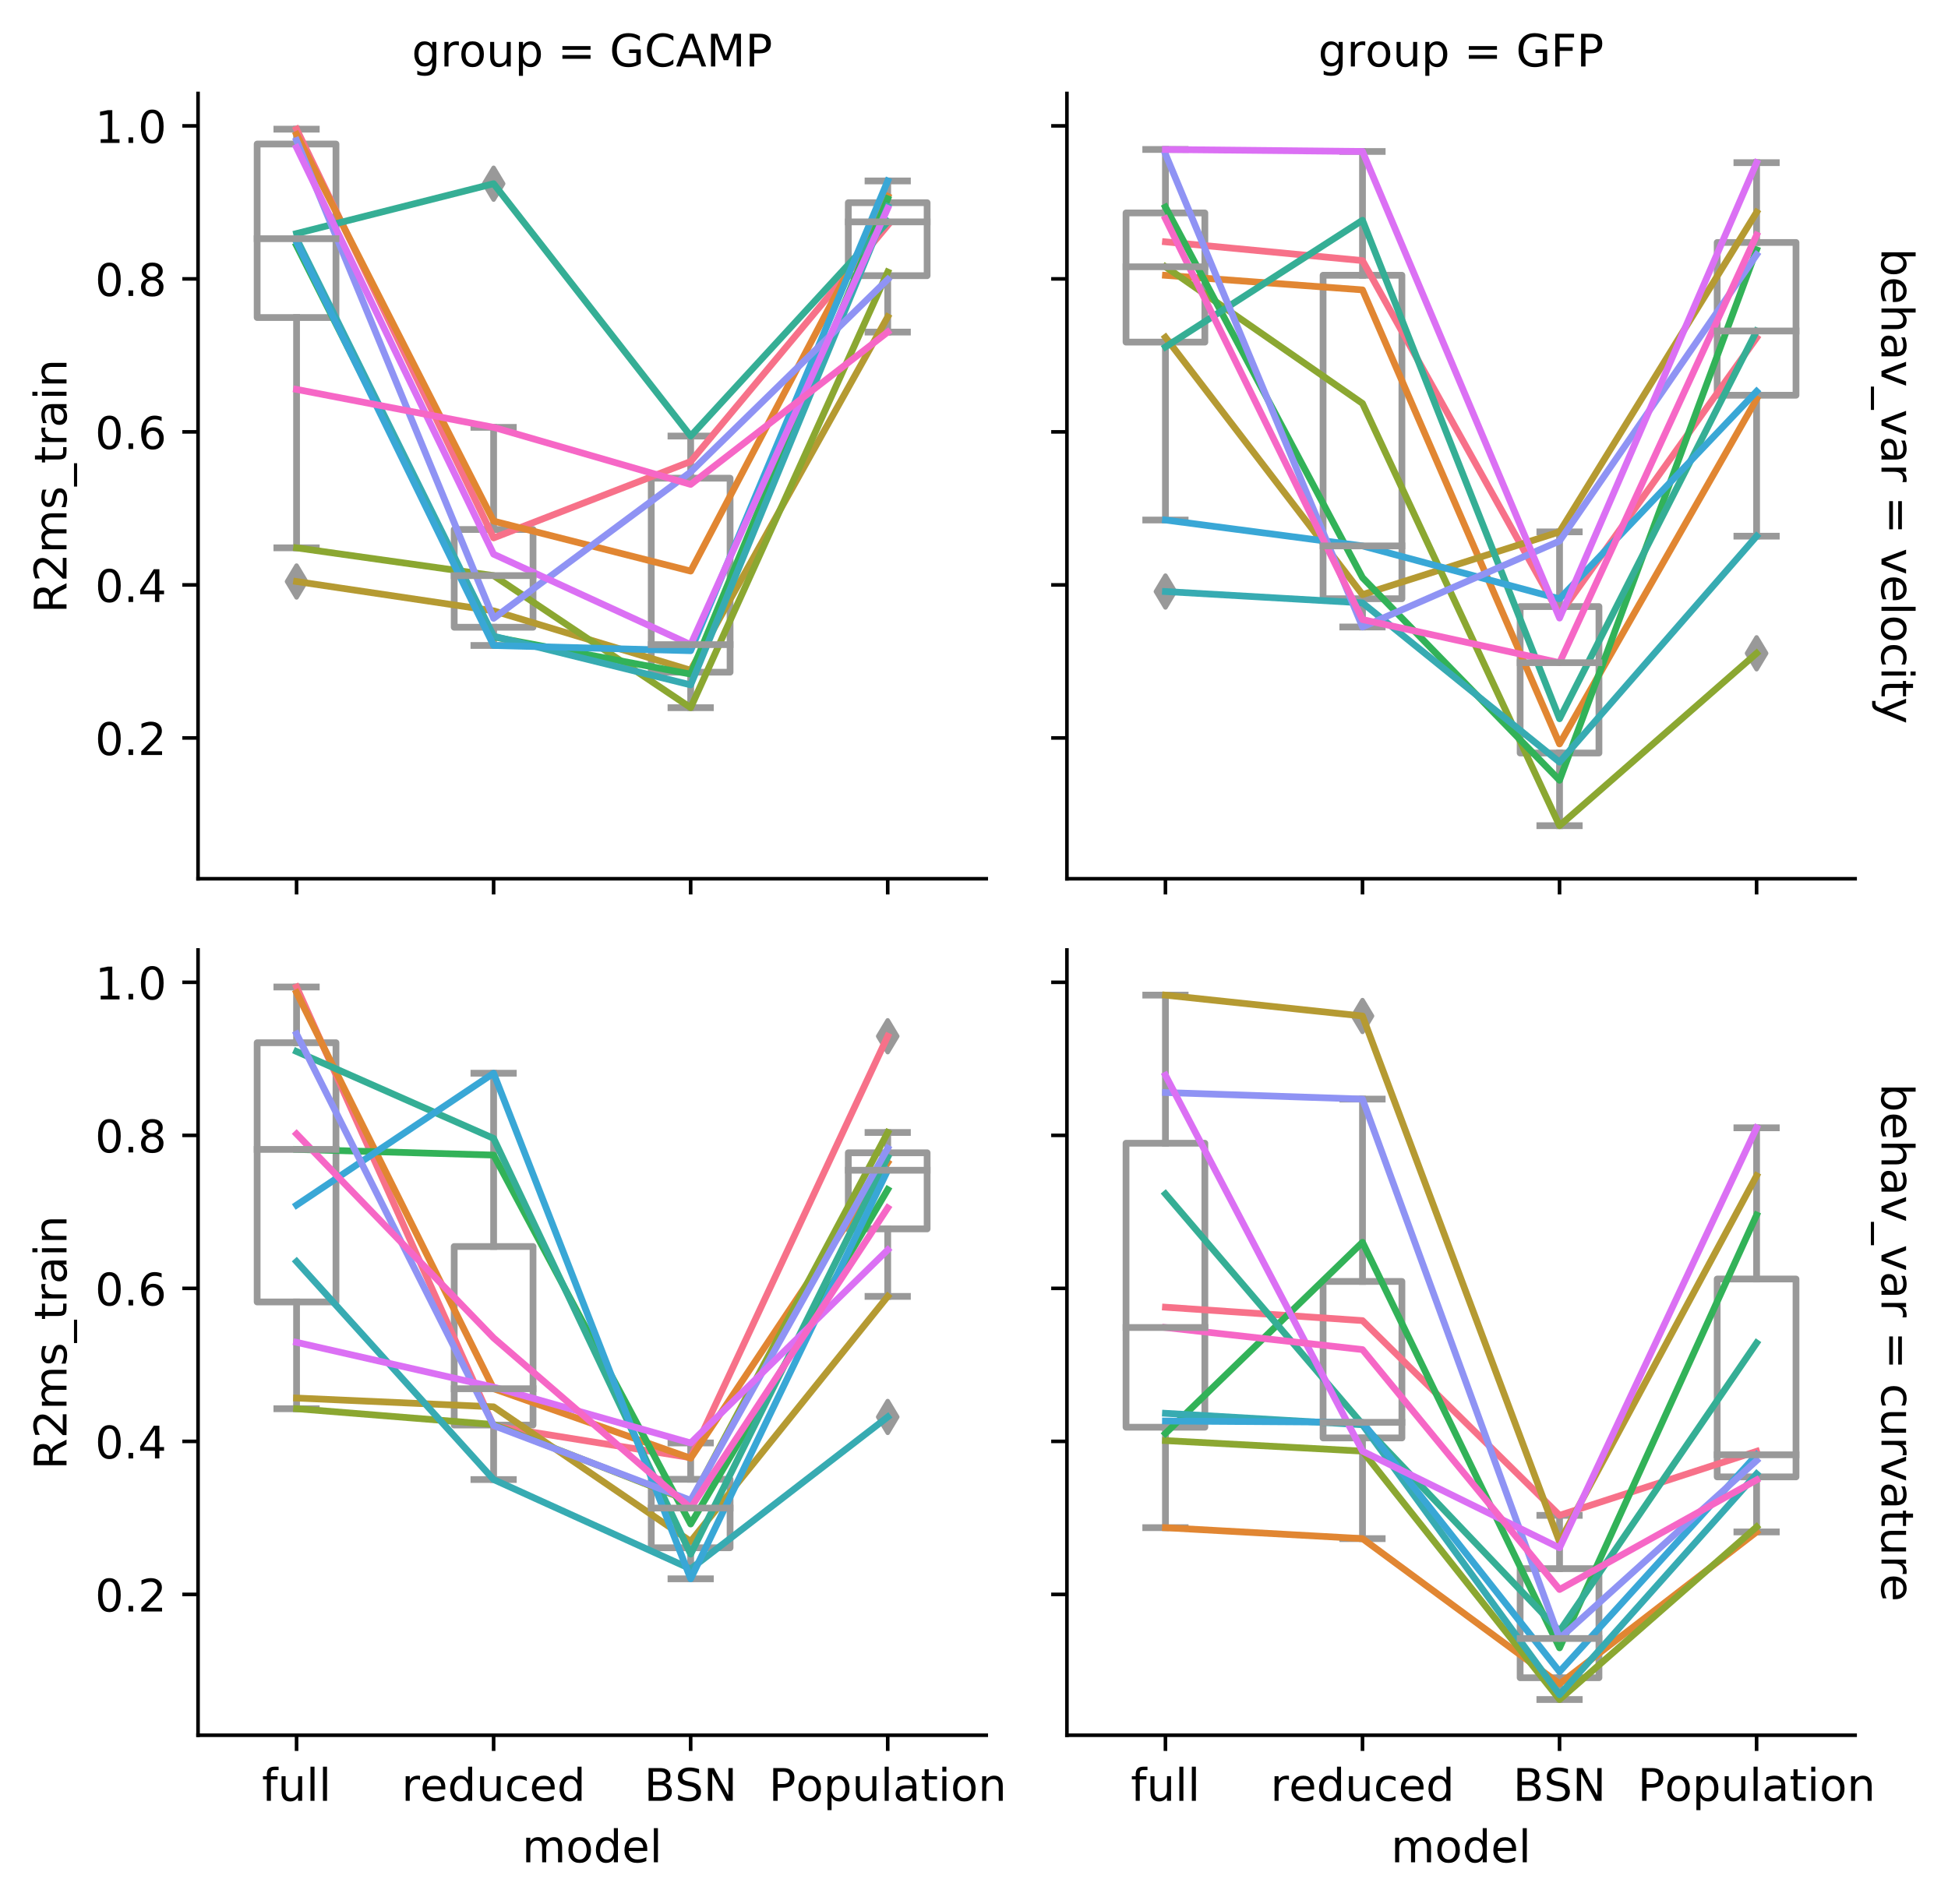 <?xml version="1.0" encoding="utf-8" standalone="no"?>
<!DOCTYPE svg PUBLIC "-//W3C//DTD SVG 1.1//EN"
  "http://www.w3.org/Graphics/SVG/1.1/DTD/svg11.dtd">
<!-- Created with matplotlib (http://matplotlib.org/) -->
<svg height="423.675pt" version="1.1" viewBox="0 0 433.383 423.675" width="433.383pt" xmlns="http://www.w3.org/2000/svg" xmlns:xlink="http://www.w3.org/1999/xlink">
 <defs>
  <style type="text/css">
*{stroke-linecap:butt;stroke-linejoin:round;}
  </style>
 </defs>
 <g id="figure_1">
  <g id="patch_1">
   <path d="M -0 423.675 
L 433.383 423.675 
L 433.383 0 
L -0 0 
z
" style="fill:#ffffff;"/>
  </g>
  <g id="axes_1">
   <g id="patch_2">
    <path d="M 44.059 195.538 
L 219.415 195.538 
L 219.415 20.798 
L 44.059 20.798 
z
" style="fill:#ffffff;"/>
   </g>
   <g id="patch_3">
    <path clip-path="url(#pa2d7e52442)" d="M 57.211 70.658 
L 74.747 70.658 
L 74.747 32.048 
L 57.211 32.048 
L 57.211 70.658 
z
" style="fill:#ffffff;stroke:#999999;stroke-linejoin:miter;stroke-width:1.5;"/>
   </g>
   <g id="patch_4">
    <path clip-path="url(#pa2d7e52442)" d="M 101.05 139.575 
L 118.586 139.575 
L 118.586 117.825 
L 101.05 117.825 
L 101.05 139.575 
z
" style="fill:#ffffff;stroke:#999999;stroke-linejoin:miter;stroke-width:1.5;"/>
   </g>
   <g id="patch_5">
    <path clip-path="url(#pa2d7e52442)" d="M 144.889 149.574 
L 162.424 149.574 
L 162.424 106.407 
L 144.889 106.407 
L 144.889 149.574 
z
" style="fill:#ffffff;stroke:#999999;stroke-linejoin:miter;stroke-width:1.5;"/>
   </g>
   <g id="patch_6">
    <path clip-path="url(#pa2d7e52442)" d="M 188.728 61.347 
L 206.263 61.347 
L 206.263 45.106 
L 188.728 45.106 
L 188.728 61.347 
z
" style="fill:#ffffff;stroke:#999999;stroke-linejoin:miter;stroke-width:1.5;"/>
   </g>
   <g id="matplotlib.axis_1">
    <g id="xtick_1">
     <g id="line2d_1">
      <defs>
       <path d="M 0 0 
L 0 3.5 
" id="mf54b10f04c" style="stroke:#000000;stroke-width:0.8;"/>
      </defs>
      <g>
       <use style="stroke:#000000;stroke-width:0.8;" x="65.979" xlink:href="#mf54b10f04c" y="195.538"/>
      </g>
     </g>
    </g>
    <g id="xtick_2">
     <g id="line2d_2">
      <g>
       <use style="stroke:#000000;stroke-width:0.8;" x="109.818" xlink:href="#mf54b10f04c" y="195.538"/>
      </g>
     </g>
    </g>
    <g id="xtick_3">
     <g id="line2d_3">
      <g>
       <use style="stroke:#000000;stroke-width:0.8;" x="153.657" xlink:href="#mf54b10f04c" y="195.538"/>
      </g>
     </g>
    </g>
    <g id="xtick_4">
     <g id="line2d_4">
      <g>
       <use style="stroke:#000000;stroke-width:0.8;" x="197.496" xlink:href="#mf54b10f04c" y="195.538"/>
      </g>
     </g>
    </g>
   </g>
   <g id="matplotlib.axis_2">
    <g id="ytick_1">
     <g id="line2d_5">
      <defs>
       <path d="M 0 0 
L -3.5 0 
" id="maa7cd5e1a0" style="stroke:#000000;stroke-width:0.8;"/>
      </defs>
      <g>
       <use style="stroke:#000000;stroke-width:0.8;" x="44.059" xlink:href="#maa7cd5e1a0" y="164.204"/>
      </g>
     </g>
     <g id="text_1">
      <!-- 0.2 -->
      <defs>
       <path d="M 31.781 66.406 
Q 24.172 66.406 20.328 58.906 
Q 16.5 51.422 16.5 36.375 
Q 16.5 21.391 20.328 13.891 
Q 24.172 6.391 31.781 6.391 
Q 39.453 6.391 43.281 13.891 
Q 47.125 21.391 47.125 36.375 
Q 47.125 51.422 43.281 58.906 
Q 39.453 66.406 31.781 66.406 
z
M 31.781 74.219 
Q 44.047 74.219 50.516 64.516 
Q 56.984 54.828 56.984 36.375 
Q 56.984 17.969 50.516 8.266 
Q 44.047 -1.422 31.781 -1.422 
Q 19.531 -1.422 13.062 8.266 
Q 6.594 17.969 6.594 36.375 
Q 6.594 54.828 13.062 64.516 
Q 19.531 74.219 31.781 74.219 
z
" id="DejaVuSans-30"/>
       <path d="M 10.688 12.406 
L 21 12.406 
L 21 0 
L 10.688 0 
z
" id="DejaVuSans-2e"/>
       <path d="M 19.188 8.297 
L 53.609 8.297 
L 53.609 0 
L 7.328 0 
L 7.328 8.297 
Q 12.938 14.109 22.625 23.891 
Q 32.328 33.688 34.812 36.531 
Q 39.547 41.844 41.422 45.531 
Q 43.312 49.219 43.312 52.781 
Q 43.312 58.594 39.234 62.25 
Q 35.156 65.922 28.609 65.922 
Q 23.969 65.922 18.812 64.312 
Q 13.672 62.703 7.812 59.422 
L 7.812 69.391 
Q 13.766 71.781 18.938 73 
Q 24.125 74.219 28.422 74.219 
Q 39.75 74.219 46.484 68.547 
Q 53.219 62.891 53.219 53.422 
Q 53.219 48.922 51.531 44.891 
Q 49.859 40.875 45.406 35.406 
Q 44.188 33.984 37.641 27.219 
Q 31.109 20.453 19.188 8.297 
z
" id="DejaVuSans-32"/>
      </defs>
      <g transform="translate(21.156 168.003)scale(0.1 -0.1)">
       <use xlink:href="#DejaVuSans-30"/>
       <use x="63.623" xlink:href="#DejaVuSans-2e"/>
       <use x="95.41" xlink:href="#DejaVuSans-32"/>
      </g>
     </g>
    </g>
    <g id="ytick_2">
     <g id="line2d_6">
      <g>
       <use style="stroke:#000000;stroke-width:0.8;" x="44.059" xlink:href="#maa7cd5e1a0" y="130.154"/>
      </g>
     </g>
     <g id="text_2">
      <!-- 0.4 -->
      <defs>
       <path d="M 37.797 64.312 
L 12.891 25.391 
L 37.797 25.391 
z
M 35.203 72.906 
L 47.609 72.906 
L 47.609 25.391 
L 58.016 25.391 
L 58.016 17.188 
L 47.609 17.188 
L 47.609 0 
L 37.797 0 
L 37.797 17.188 
L 4.891 17.188 
L 4.891 26.703 
z
" id="DejaVuSans-34"/>
      </defs>
      <g transform="translate(21.156 133.953)scale(0.1 -0.1)">
       <use xlink:href="#DejaVuSans-30"/>
       <use x="63.623" xlink:href="#DejaVuSans-2e"/>
       <use x="95.41" xlink:href="#DejaVuSans-34"/>
      </g>
     </g>
    </g>
    <g id="ytick_3">
     <g id="line2d_7">
      <g>
       <use style="stroke:#000000;stroke-width:0.8;" x="44.059" xlink:href="#maa7cd5e1a0" y="96.104"/>
      </g>
     </g>
     <g id="text_3">
      <!-- 0.6 -->
      <defs>
       <path d="M 33.016 40.375 
Q 26.375 40.375 22.484 35.828 
Q 18.609 31.297 18.609 23.391 
Q 18.609 15.531 22.484 10.953 
Q 26.375 6.391 33.016 6.391 
Q 39.656 6.391 43.531 10.953 
Q 47.406 15.531 47.406 23.391 
Q 47.406 31.297 43.531 35.828 
Q 39.656 40.375 33.016 40.375 
z
M 52.594 71.297 
L 52.594 62.312 
Q 48.875 64.062 45.094 64.984 
Q 41.312 65.922 37.594 65.922 
Q 27.828 65.922 22.672 59.328 
Q 17.531 52.734 16.797 39.406 
Q 19.672 43.656 24.016 45.922 
Q 28.375 48.188 33.594 48.188 
Q 44.578 48.188 50.953 41.516 
Q 57.328 34.859 57.328 23.391 
Q 57.328 12.156 50.688 5.359 
Q 44.047 -1.422 33.016 -1.422 
Q 20.359 -1.422 13.672 8.266 
Q 6.984 17.969 6.984 36.375 
Q 6.984 53.656 15.188 63.938 
Q 23.391 74.219 37.203 74.219 
Q 40.922 74.219 44.703 73.484 
Q 48.484 72.75 52.594 71.297 
z
" id="DejaVuSans-36"/>
      </defs>
      <g transform="translate(21.156 99.904)scale(0.1 -0.1)">
       <use xlink:href="#DejaVuSans-30"/>
       <use x="63.623" xlink:href="#DejaVuSans-2e"/>
       <use x="95.41" xlink:href="#DejaVuSans-36"/>
      </g>
     </g>
    </g>
    <g id="ytick_4">
     <g id="line2d_8">
      <g>
       <use style="stroke:#000000;stroke-width:0.8;" x="44.059" xlink:href="#maa7cd5e1a0" y="62.055"/>
      </g>
     </g>
     <g id="text_4">
      <!-- 0.8 -->
      <defs>
       <path d="M 31.781 34.625 
Q 24.75 34.625 20.719 30.859 
Q 16.703 27.094 16.703 20.516 
Q 16.703 13.922 20.719 10.156 
Q 24.75 6.391 31.781 6.391 
Q 38.812 6.391 42.859 10.172 
Q 46.922 13.969 46.922 20.516 
Q 46.922 27.094 42.891 30.859 
Q 38.875 34.625 31.781 34.625 
z
M 21.922 38.812 
Q 15.578 40.375 12.031 44.719 
Q 8.5 49.078 8.5 55.328 
Q 8.5 64.062 14.719 69.141 
Q 20.953 74.219 31.781 74.219 
Q 42.672 74.219 48.875 69.141 
Q 55.078 64.062 55.078 55.328 
Q 55.078 49.078 51.531 44.719 
Q 48 40.375 41.703 38.812 
Q 48.828 37.156 52.797 32.312 
Q 56.781 27.484 56.781 20.516 
Q 56.781 9.906 50.312 4.234 
Q 43.844 -1.422 31.781 -1.422 
Q 19.734 -1.422 13.25 4.234 
Q 6.781 9.906 6.781 20.516 
Q 6.781 27.484 10.781 32.312 
Q 14.797 37.156 21.922 38.812 
z
M 18.312 54.391 
Q 18.312 48.734 21.844 45.562 
Q 25.391 42.391 31.781 42.391 
Q 38.141 42.391 41.719 45.562 
Q 45.312 48.734 45.312 54.391 
Q 45.312 60.062 41.719 63.234 
Q 38.141 66.406 31.781 66.406 
Q 25.391 66.406 21.844 63.234 
Q 18.312 60.062 18.312 54.391 
z
" id="DejaVuSans-38"/>
      </defs>
      <g transform="translate(21.156 65.854)scale(0.1 -0.1)">
       <use xlink:href="#DejaVuSans-30"/>
       <use x="63.623" xlink:href="#DejaVuSans-2e"/>
       <use x="95.41" xlink:href="#DejaVuSans-38"/>
      </g>
     </g>
    </g>
    <g id="ytick_5">
     <g id="line2d_9">
      <g>
       <use style="stroke:#000000;stroke-width:0.8;" x="44.059" xlink:href="#maa7cd5e1a0" y="28.005"/>
      </g>
     </g>
     <g id="text_5">
      <!-- 1.0 -->
      <defs>
       <path d="M 12.406 8.297 
L 28.516 8.297 
L 28.516 63.922 
L 10.984 60.406 
L 10.984 69.391 
L 28.422 72.906 
L 38.281 72.906 
L 38.281 8.297 
L 54.391 8.297 
L 54.391 0 
L 12.406 0 
z
" id="DejaVuSans-31"/>
      </defs>
      <g transform="translate(21.156 31.804)scale(0.1 -0.1)">
       <use xlink:href="#DejaVuSans-31"/>
       <use x="63.623" xlink:href="#DejaVuSans-2e"/>
       <use x="95.41" xlink:href="#DejaVuSans-30"/>
      </g>
     </g>
    </g>
    <g id="text_6">
     <!-- R2ms_train -->
     <defs>
      <path d="M 44.391 34.188 
Q 47.562 33.109 50.562 29.594 
Q 53.562 26.078 56.594 19.922 
L 66.609 0 
L 56 0 
L 46.688 18.703 
Q 43.062 26.031 39.672 28.422 
Q 36.281 30.812 30.422 30.812 
L 19.672 30.812 
L 19.672 0 
L 9.812 0 
L 9.812 72.906 
L 32.078 72.906 
Q 44.578 72.906 50.734 67.672 
Q 56.891 62.453 56.891 51.906 
Q 56.891 45.016 53.688 40.469 
Q 50.484 35.938 44.391 34.188 
z
M 19.672 64.797 
L 19.672 38.922 
L 32.078 38.922 
Q 39.203 38.922 42.844 42.219 
Q 46.484 45.516 46.484 51.906 
Q 46.484 58.297 42.844 61.547 
Q 39.203 64.797 32.078 64.797 
z
" id="DejaVuSans-52"/>
      <path d="M 52 44.188 
Q 55.375 50.25 60.062 53.125 
Q 64.75 56 71.094 56 
Q 79.641 56 84.281 50.016 
Q 88.922 44.047 88.922 33.016 
L 88.922 0 
L 79.891 0 
L 79.891 32.719 
Q 79.891 40.578 77.094 44.375 
Q 74.312 48.188 68.609 48.188 
Q 61.625 48.188 57.562 43.547 
Q 53.516 38.922 53.516 30.906 
L 53.516 0 
L 44.484 0 
L 44.484 32.719 
Q 44.484 40.625 41.703 44.406 
Q 38.922 48.188 33.109 48.188 
Q 26.219 48.188 22.156 43.531 
Q 18.109 38.875 18.109 30.906 
L 18.109 0 
L 9.078 0 
L 9.078 54.688 
L 18.109 54.688 
L 18.109 46.188 
Q 21.188 51.219 25.484 53.609 
Q 29.781 56 35.688 56 
Q 41.656 56 45.828 52.969 
Q 50 49.953 52 44.188 
z
" id="DejaVuSans-6d"/>
      <path d="M 44.281 53.078 
L 44.281 44.578 
Q 40.484 46.531 36.375 47.5 
Q 32.281 48.484 27.875 48.484 
Q 21.188 48.484 17.844 46.438 
Q 14.5 44.391 14.5 40.281 
Q 14.5 37.156 16.891 35.375 
Q 19.281 33.594 26.516 31.984 
L 29.594 31.297 
Q 39.156 29.25 43.188 25.516 
Q 47.219 21.781 47.219 15.094 
Q 47.219 7.469 41.188 3.016 
Q 35.156 -1.422 24.609 -1.422 
Q 20.219 -1.422 15.453 -0.562 
Q 10.688 0.297 5.422 2 
L 5.422 11.281 
Q 10.406 8.688 15.234 7.391 
Q 20.062 6.109 24.812 6.109 
Q 31.156 6.109 34.562 8.281 
Q 37.984 10.453 37.984 14.406 
Q 37.984 18.062 35.516 20.016 
Q 33.062 21.969 24.703 23.781 
L 21.578 24.516 
Q 13.234 26.266 9.516 29.906 
Q 5.812 33.547 5.812 39.891 
Q 5.812 47.609 11.281 51.797 
Q 16.75 56 26.812 56 
Q 31.781 56 36.172 55.266 
Q 40.578 54.547 44.281 53.078 
z
" id="DejaVuSans-73"/>
      <path d="M 50.984 -16.609 
L 50.984 -23.578 
L -0.984 -23.578 
L -0.984 -16.609 
z
" id="DejaVuSans-5f"/>
      <path d="M 18.312 70.219 
L 18.312 54.688 
L 36.812 54.688 
L 36.812 47.703 
L 18.312 47.703 
L 18.312 18.016 
Q 18.312 11.328 20.141 9.422 
Q 21.969 7.516 27.594 7.516 
L 36.812 7.516 
L 36.812 0 
L 27.594 0 
Q 17.188 0 13.234 3.875 
Q 9.281 7.766 9.281 18.016 
L 9.281 47.703 
L 2.688 47.703 
L 2.688 54.688 
L 9.281 54.688 
L 9.281 70.219 
z
" id="DejaVuSans-74"/>
      <path d="M 41.109 46.297 
Q 39.594 47.172 37.812 47.578 
Q 36.031 48 33.891 48 
Q 26.266 48 22.188 43.047 
Q 18.109 38.094 18.109 28.812 
L 18.109 0 
L 9.078 0 
L 9.078 54.688 
L 18.109 54.688 
L 18.109 46.188 
Q 20.953 51.172 25.484 53.578 
Q 30.031 56 36.531 56 
Q 37.453 56 38.578 55.875 
Q 39.703 55.766 41.062 55.516 
z
" id="DejaVuSans-72"/>
      <path d="M 34.281 27.484 
Q 23.391 27.484 19.188 25 
Q 14.984 22.516 14.984 16.5 
Q 14.984 11.719 18.141 8.906 
Q 21.297 6.109 26.703 6.109 
Q 34.188 6.109 38.703 11.406 
Q 43.219 16.703 43.219 25.484 
L 43.219 27.484 
z
M 52.203 31.203 
L 52.203 0 
L 43.219 0 
L 43.219 8.297 
Q 40.141 3.328 35.547 0.953 
Q 30.953 -1.422 24.312 -1.422 
Q 15.922 -1.422 10.953 3.297 
Q 6 8.016 6 15.922 
Q 6 25.141 12.172 29.828 
Q 18.359 34.516 30.609 34.516 
L 43.219 34.516 
L 43.219 35.406 
Q 43.219 41.609 39.141 45 
Q 35.062 48.391 27.688 48.391 
Q 23 48.391 18.547 47.266 
Q 14.109 46.141 10.016 43.891 
L 10.016 52.203 
Q 14.938 54.109 19.578 55.047 
Q 24.219 56 28.609 56 
Q 40.484 56 46.344 49.844 
Q 52.203 43.703 52.203 31.203 
z
" id="DejaVuSans-61"/>
      <path d="M 9.422 54.688 
L 18.406 54.688 
L 18.406 0 
L 9.422 0 
z
M 9.422 75.984 
L 18.406 75.984 
L 18.406 64.594 
L 9.422 64.594 
z
" id="DejaVuSans-69"/>
      <path d="M 54.891 33.016 
L 54.891 0 
L 45.906 0 
L 45.906 32.719 
Q 45.906 40.484 42.875 44.328 
Q 39.844 48.188 33.797 48.188 
Q 26.516 48.188 22.312 43.547 
Q 18.109 38.922 18.109 30.906 
L 18.109 0 
L 9.078 0 
L 9.078 54.688 
L 18.109 54.688 
L 18.109 46.188 
Q 21.344 51.125 25.703 53.562 
Q 30.078 56 35.797 56 
Q 45.219 56 50.047 50.172 
Q 54.891 44.344 54.891 33.016 
z
" id="DejaVuSans-6e"/>
     </defs>
     <g transform="translate(14.798 136.436)rotate(-90)scale(0.1 -0.1)">
      <use xlink:href="#DejaVuSans-52"/>
      <use x="69.482" xlink:href="#DejaVuSans-32"/>
      <use x="133.105" xlink:href="#DejaVuSans-6d"/>
      <use x="230.518" xlink:href="#DejaVuSans-73"/>
      <use x="282.617" xlink:href="#DejaVuSans-5f"/>
      <use x="332.617" xlink:href="#DejaVuSans-74"/>
      <use x="371.826" xlink:href="#DejaVuSans-72"/>
      <use x="412.939" xlink:href="#DejaVuSans-61"/>
      <use x="474.219" xlink:href="#DejaVuSans-69"/>
      <use x="502.002" xlink:href="#DejaVuSans-6e"/>
     </g>
    </g>
   </g>
   <g id="line2d_10">
    <path clip-path="url(#pa2d7e52442)" d="M 65.979 70.658 
L 65.979 121.904 
" style="fill:none;stroke:#999999;stroke-linecap:square;stroke-width:1.5;"/>
   </g>
   <g id="line2d_11">
    <path clip-path="url(#pa2d7e52442)" d="M 65.979 32.048 
L 65.979 28.741 
" style="fill:none;stroke:#999999;stroke-linecap:square;stroke-width:1.5;"/>
   </g>
   <g id="line2d_12">
    <path clip-path="url(#pa2d7e52442)" d="M 61.595 121.904 
L 70.363 121.904 
" style="fill:none;stroke:#999999;stroke-linecap:square;stroke-width:1.5;"/>
   </g>
   <g id="line2d_13">
    <path clip-path="url(#pa2d7e52442)" d="M 61.595 28.741 
L 70.363 28.741 
" style="fill:none;stroke:#999999;stroke-linecap:square;stroke-width:1.5;"/>
   </g>
   <g id="line2d_14">
    <defs>
     <path d="M -0 3.536 
L 2.121 0 
L -0 -3.536 
L -2.121 -0 
z
" id="m9386dcca8d" style="stroke:#999999;stroke-linejoin:miter;"/>
    </defs>
    <g clip-path="url(#pa2d7e52442)">
     <use style="fill:#999999;stroke:#999999;stroke-linejoin:miter;" x="65.979" xlink:href="#m9386dcca8d" y="129.396"/>
    </g>
   </g>
   <g id="line2d_15">
    <path clip-path="url(#pa2d7e52442)" d="M 109.818 139.575 
L 109.818 143.629 
" style="fill:none;stroke:#999999;stroke-linecap:square;stroke-width:1.5;"/>
   </g>
   <g id="line2d_16">
    <path clip-path="url(#pa2d7e52442)" d="M 109.818 117.825 
L 109.818 95.096 
" style="fill:none;stroke:#999999;stroke-linecap:square;stroke-width:1.5;"/>
   </g>
   <g id="line2d_17">
    <path clip-path="url(#pa2d7e52442)" d="M 105.434 143.629 
L 114.202 143.629 
" style="fill:none;stroke:#999999;stroke-linecap:square;stroke-width:1.5;"/>
   </g>
   <g id="line2d_18">
    <path clip-path="url(#pa2d7e52442)" d="M 105.434 95.096 
L 114.202 95.096 
" style="fill:none;stroke:#999999;stroke-linecap:square;stroke-width:1.5;"/>
   </g>
   <g id="line2d_19">
    <g clip-path="url(#pa2d7e52442)">
     <use style="fill:#999999;stroke:#999999;stroke-linejoin:miter;" x="109.818" xlink:href="#m9386dcca8d" y="40.877"/>
    </g>
   </g>
   <g id="line2d_20">
    <path clip-path="url(#pa2d7e52442)" d="M 153.657 149.574 
L 153.657 157.47 
" style="fill:none;stroke:#999999;stroke-linecap:square;stroke-width:1.5;"/>
   </g>
   <g id="line2d_21">
    <path clip-path="url(#pa2d7e52442)" d="M 153.657 106.407 
L 153.657 97.032 
" style="fill:none;stroke:#999999;stroke-linecap:square;stroke-width:1.5;"/>
   </g>
   <g id="line2d_22">
    <path clip-path="url(#pa2d7e52442)" d="M 149.273 157.47 
L 158.041 157.47 
" style="fill:none;stroke:#999999;stroke-linecap:square;stroke-width:1.5;"/>
   </g>
   <g id="line2d_23">
    <path clip-path="url(#pa2d7e52442)" d="M 149.273 97.032 
L 158.041 97.032 
" style="fill:none;stroke:#999999;stroke-linecap:square;stroke-width:1.5;"/>
   </g>
   <g id="line2d_24"/>
   <g id="line2d_25">
    <path clip-path="url(#pa2d7e52442)" d="M 197.496 61.347 
L 197.496 73.893 
" style="fill:none;stroke:#999999;stroke-linecap:square;stroke-width:1.5;"/>
   </g>
   <g id="line2d_26">
    <path clip-path="url(#pa2d7e52442)" d="M 197.496 45.106 
L 197.496 40.264 
" style="fill:none;stroke:#999999;stroke-linecap:square;stroke-width:1.5;"/>
   </g>
   <g id="line2d_27">
    <path clip-path="url(#pa2d7e52442)" d="M 193.112 73.893 
L 201.879 73.893 
" style="fill:none;stroke:#999999;stroke-linecap:square;stroke-width:1.5;"/>
   </g>
   <g id="line2d_28">
    <path clip-path="url(#pa2d7e52442)" d="M 193.112 40.264 
L 201.879 40.264 
" style="fill:none;stroke:#999999;stroke-linecap:square;stroke-width:1.5;"/>
   </g>
   <g id="line2d_29"/>
   <g id="line2d_30">
    <path clip-path="url(#pa2d7e52442)" d="M 65.979 28.741 
L 109.818 119.695 
L 153.657 102.693 
L 197.496 50.129 
" style="fill:none;stroke:#f77189;stroke-linecap:square;stroke-width:1.5;"/>
   </g>
   <g id="line2d_31">
    <path clip-path="url(#pa2d7e52442)" d="M 65.979 29.916 
L 109.818 115.955 
L 153.657 127.078 
L 197.496 43.678 
" style="fill:none;stroke:#e18632;stroke-linecap:square;stroke-width:1.5;"/>
   </g>
   <g id="line2d_32">
    <path clip-path="url(#pa2d7e52442)" d="M 65.979 129.396 
L 109.818 135.922 
L 153.657 149.144 
L 197.496 70.511 
" style="fill:none;stroke:#b59a32;stroke-linecap:square;stroke-width:1.5;"/>
   </g>
   <g id="line2d_33">
    <path clip-path="url(#pa2d7e52442)" d="M 65.979 121.904 
L 109.818 128.083 
L 153.657 157.47 
L 197.496 60.527 
" style="fill:none;stroke:#8ba731;stroke-linecap:square;stroke-width:1.5;"/>
   </g>
   <g id="line2d_34">
    <path clip-path="url(#pa2d7e52442)" d="M 65.979 54.666 
L 109.818 141.722 
L 153.657 150.003 
L 197.496 44.23 
" style="fill:none;stroke:#32b258;stroke-linecap:square;stroke-width:1.5;"/>
   </g>
   <g id="line2d_35">
    <path clip-path="url(#pa2d7e52442)" d="M 65.979 51.966 
L 109.818 40.877 
L 153.657 97.032 
L 197.496 49.368 
" style="fill:none;stroke:#35ae95;stroke-linecap:square;stroke-width:1.5;"/>
   </g>
   <g id="line2d_36">
    <path clip-path="url(#pa2d7e52442)" d="M 65.979 53.117 
L 109.818 141.56 
L 153.657 152.399 
L 197.496 45.983 
" style="fill:none;stroke:#37abb2;stroke-linecap:square;stroke-width:1.5;"/>
   </g>
   <g id="line2d_37">
    <path clip-path="url(#pa2d7e52442)" d="M 65.979 53.93 
L 109.818 143.629 
L 153.657 144.793 
L 197.496 40.264 
" style="fill:none;stroke:#39a7d6;stroke-linecap:square;stroke-width:1.5;"/>
   </g>
   <g id="line2d_38">
    <path clip-path="url(#pa2d7e52442)" d="M 65.979 31.262 
L 109.818 137.589 
L 153.657 105.025 
L 197.496 62.168 
" style="fill:none;stroke:#8f93f4;stroke-linecap:square;stroke-width:1.5;"/>
   </g>
   <g id="line2d_39">
    <path clip-path="url(#pa2d7e52442)" d="M 65.979 32.834 
L 109.818 123.317 
L 153.657 143.444 
L 197.496 46.367 
" style="fill:none;stroke:#db70f4;stroke-linecap:square;stroke-width:1.5;"/>
   </g>
   <g id="line2d_40">
    <path clip-path="url(#pa2d7e52442)" d="M 65.979 86.649 
L 109.818 95.096 
L 153.657 107.79 
L 197.496 73.893 
" style="fill:none;stroke:#f667c6;stroke-linecap:square;stroke-width:1.5;"/>
   </g>
   <g id="line2d_41"/>
   <g id="line2d_42"/>
   <g id="line2d_43"/>
   <g id="line2d_44"/>
   <g id="line2d_45"/>
   <g id="line2d_46"/>
   <g id="line2d_47"/>
   <g id="line2d_48"/>
   <g id="line2d_49"/>
   <g id="line2d_50"/>
   <g id="line2d_51"/>
   <g id="line2d_52">
    <path clip-path="url(#pa2d7e52442)" d="M 57.211 53.117 
L 74.747 53.117 
" style="fill:none;stroke:#999999;stroke-linecap:square;stroke-width:1.5;"/>
   </g>
   <g id="line2d_53">
    <path clip-path="url(#pa2d7e52442)" d="M 101.05 128.083 
L 118.586 128.083 
" style="fill:none;stroke:#999999;stroke-linecap:square;stroke-width:1.5;"/>
   </g>
   <g id="line2d_54">
    <path clip-path="url(#pa2d7e52442)" d="M 144.889 143.444 
L 162.424 143.444 
" style="fill:none;stroke:#999999;stroke-linecap:square;stroke-width:1.5;"/>
   </g>
   <g id="line2d_55">
    <path clip-path="url(#pa2d7e52442)" d="M 188.728 49.368 
L 206.263 49.368 
" style="fill:none;stroke:#999999;stroke-linecap:square;stroke-width:1.5;"/>
   </g>
   <g id="patch_7">
    <path d="M 44.059 195.538 
L 44.059 20.798 
" style="fill:none;stroke:#000000;stroke-linecap:square;stroke-linejoin:miter;stroke-width:0.8;"/>
   </g>
   <g id="patch_8">
    <path d="M 44.059 195.538 
L 219.415 195.538 
" style="fill:none;stroke:#000000;stroke-linecap:square;stroke-linejoin:miter;stroke-width:0.8;"/>
   </g>
   <g id="text_7">
    <!-- group = GCAMP -->
    <defs>
     <path d="M 45.406 27.984 
Q 45.406 37.75 41.375 43.109 
Q 37.359 48.484 30.078 48.484 
Q 22.859 48.484 18.828 43.109 
Q 14.797 37.75 14.797 27.984 
Q 14.797 18.266 18.828 12.891 
Q 22.859 7.516 30.078 7.516 
Q 37.359 7.516 41.375 12.891 
Q 45.406 18.266 45.406 27.984 
z
M 54.391 6.781 
Q 54.391 -7.172 48.188 -13.984 
Q 42 -20.797 29.203 -20.797 
Q 24.469 -20.797 20.266 -20.094 
Q 16.062 -19.391 12.109 -17.922 
L 12.109 -9.188 
Q 16.062 -11.328 19.922 -12.344 
Q 23.781 -13.375 27.781 -13.375 
Q 36.625 -13.375 41.016 -8.766 
Q 45.406 -4.156 45.406 5.172 
L 45.406 9.625 
Q 42.625 4.781 38.281 2.391 
Q 33.938 0 27.875 0 
Q 17.828 0 11.672 7.656 
Q 5.516 15.328 5.516 27.984 
Q 5.516 40.672 11.672 48.328 
Q 17.828 56 27.875 56 
Q 33.938 56 38.281 53.609 
Q 42.625 51.219 45.406 46.391 
L 45.406 54.688 
L 54.391 54.688 
z
" id="DejaVuSans-67"/>
     <path d="M 30.609 48.391 
Q 23.391 48.391 19.188 42.75 
Q 14.984 37.109 14.984 27.297 
Q 14.984 17.484 19.156 11.844 
Q 23.344 6.203 30.609 6.203 
Q 37.797 6.203 41.984 11.859 
Q 46.188 17.531 46.188 27.297 
Q 46.188 37.016 41.984 42.703 
Q 37.797 48.391 30.609 48.391 
z
M 30.609 56 
Q 42.328 56 49.016 48.375 
Q 55.719 40.766 55.719 27.297 
Q 55.719 13.875 49.016 6.219 
Q 42.328 -1.422 30.609 -1.422 
Q 18.844 -1.422 12.172 6.219 
Q 5.516 13.875 5.516 27.297 
Q 5.516 40.766 12.172 48.375 
Q 18.844 56 30.609 56 
z
" id="DejaVuSans-6f"/>
     <path d="M 8.5 21.578 
L 8.5 54.688 
L 17.484 54.688 
L 17.484 21.922 
Q 17.484 14.156 20.5 10.266 
Q 23.531 6.391 29.594 6.391 
Q 36.859 6.391 41.078 11.031 
Q 45.312 15.672 45.312 23.688 
L 45.312 54.688 
L 54.297 54.688 
L 54.297 0 
L 45.312 0 
L 45.312 8.406 
Q 42.047 3.422 37.719 1 
Q 33.406 -1.422 27.688 -1.422 
Q 18.266 -1.422 13.375 4.438 
Q 8.5 10.297 8.5 21.578 
z
M 31.109 56 
z
" id="DejaVuSans-75"/>
     <path d="M 18.109 8.203 
L 18.109 -20.797 
L 9.078 -20.797 
L 9.078 54.688 
L 18.109 54.688 
L 18.109 46.391 
Q 20.953 51.266 25.266 53.625 
Q 29.594 56 35.594 56 
Q 45.562 56 51.781 48.094 
Q 58.016 40.188 58.016 27.297 
Q 58.016 14.406 51.781 6.484 
Q 45.562 -1.422 35.594 -1.422 
Q 29.594 -1.422 25.266 0.953 
Q 20.953 3.328 18.109 8.203 
z
M 48.688 27.297 
Q 48.688 37.203 44.609 42.844 
Q 40.531 48.484 33.406 48.484 
Q 26.266 48.484 22.188 42.844 
Q 18.109 37.203 18.109 27.297 
Q 18.109 17.391 22.188 11.75 
Q 26.266 6.109 33.406 6.109 
Q 40.531 6.109 44.609 11.75 
Q 48.688 17.391 48.688 27.297 
z
" id="DejaVuSans-70"/>
     <path id="DejaVuSans-20"/>
     <path d="M 10.594 45.406 
L 73.188 45.406 
L 73.188 37.203 
L 10.594 37.203 
z
M 10.594 25.484 
L 73.188 25.484 
L 73.188 17.188 
L 10.594 17.188 
z
" id="DejaVuSans-3d"/>
     <path d="M 59.516 10.406 
L 59.516 29.984 
L 43.406 29.984 
L 43.406 38.094 
L 69.281 38.094 
L 69.281 6.781 
Q 63.578 2.734 56.688 0.656 
Q 49.812 -1.422 42 -1.422 
Q 24.906 -1.422 15.25 8.562 
Q 5.609 18.562 5.609 36.375 
Q 5.609 54.25 15.25 64.234 
Q 24.906 74.219 42 74.219 
Q 49.125 74.219 55.547 72.453 
Q 61.969 70.703 67.391 67.281 
L 67.391 56.781 
Q 61.922 61.422 55.766 63.766 
Q 49.609 66.109 42.828 66.109 
Q 29.438 66.109 22.719 58.641 
Q 16.016 51.172 16.016 36.375 
Q 16.016 21.625 22.719 14.156 
Q 29.438 6.688 42.828 6.688 
Q 48.047 6.688 52.141 7.594 
Q 56.25 8.5 59.516 10.406 
z
" id="DejaVuSans-47"/>
     <path d="M 64.406 67.281 
L 64.406 56.891 
Q 59.422 61.531 53.781 63.812 
Q 48.141 66.109 41.797 66.109 
Q 29.297 66.109 22.656 58.469 
Q 16.016 50.828 16.016 36.375 
Q 16.016 21.969 22.656 14.328 
Q 29.297 6.688 41.797 6.688 
Q 48.141 6.688 53.781 8.984 
Q 59.422 11.281 64.406 15.922 
L 64.406 5.609 
Q 59.234 2.094 53.438 0.328 
Q 47.656 -1.422 41.219 -1.422 
Q 24.656 -1.422 15.125 8.703 
Q 5.609 18.844 5.609 36.375 
Q 5.609 53.953 15.125 64.078 
Q 24.656 74.219 41.219 74.219 
Q 47.75 74.219 53.531 72.484 
Q 59.328 70.75 64.406 67.281 
z
" id="DejaVuSans-43"/>
     <path d="M 34.188 63.188 
L 20.797 26.906 
L 47.609 26.906 
z
M 28.609 72.906 
L 39.797 72.906 
L 67.578 0 
L 57.328 0 
L 50.688 18.703 
L 17.828 18.703 
L 11.188 0 
L 0.781 0 
z
" id="DejaVuSans-41"/>
     <path d="M 9.812 72.906 
L 24.516 72.906 
L 43.109 23.297 
L 61.812 72.906 
L 76.516 72.906 
L 76.516 0 
L 66.891 0 
L 66.891 64.016 
L 48.094 14.016 
L 38.188 14.016 
L 19.391 64.016 
L 19.391 0 
L 9.812 0 
z
" id="DejaVuSans-4d"/>
     <path d="M 19.672 64.797 
L 19.672 37.406 
L 32.078 37.406 
Q 38.969 37.406 42.719 40.969 
Q 46.484 44.531 46.484 51.125 
Q 46.484 57.672 42.719 61.234 
Q 38.969 64.797 32.078 64.797 
z
M 9.812 72.906 
L 32.078 72.906 
Q 44.344 72.906 50.609 67.359 
Q 56.891 61.812 56.891 51.125 
Q 56.891 40.328 50.609 34.812 
Q 44.344 29.297 32.078 29.297 
L 19.672 29.297 
L 19.672 0 
L 9.812 0 
z
" id="DejaVuSans-50"/>
    </defs>
    <g transform="translate(91.624 14.798)scale(0.1 -0.1)">
     <use xlink:href="#DejaVuSans-67"/>
     <use x="63.477" xlink:href="#DejaVuSans-72"/>
     <use x="104.559" xlink:href="#DejaVuSans-6f"/>
     <use x="165.74" xlink:href="#DejaVuSans-75"/>
     <use x="229.119" xlink:href="#DejaVuSans-70"/>
     <use x="292.596" xlink:href="#DejaVuSans-20"/>
     <use x="324.383" xlink:href="#DejaVuSans-3d"/>
     <use x="408.172" xlink:href="#DejaVuSans-20"/>
     <use x="439.959" xlink:href="#DejaVuSans-47"/>
     <use x="517.449" xlink:href="#DejaVuSans-43"/>
     <use x="587.273" xlink:href="#DejaVuSans-41"/>
     <use x="655.682" xlink:href="#DejaVuSans-4d"/>
     <use x="741.961" xlink:href="#DejaVuSans-50"/>
    </g>
   </g>
  </g>
  <g id="axes_2">
   <g id="patch_9">
    <path d="M 237.364 195.538 
L 412.719 195.538 
L 412.719 20.798 
L 237.364 20.798 
z
" style="fill:#ffffff;"/>
   </g>
   <g id="patch_10">
    <path clip-path="url(#p852e076019)" d="M 250.515 76.13 
L 268.051 76.13 
L 268.051 47.382 
L 250.515 47.382 
L 250.515 76.13 
z
" style="fill:#ffffff;stroke:#999999;stroke-linejoin:miter;stroke-width:1.5;"/>
   </g>
   <g id="patch_11">
    <path clip-path="url(#p852e076019)" d="M 294.354 133.232 
L 311.89 133.232 
L 311.89 61.247 
L 294.354 61.247 
L 294.354 133.232 
z
" style="fill:#ffffff;stroke:#999999;stroke-linejoin:miter;stroke-width:1.5;"/>
   </g>
   <g id="patch_12">
    <path clip-path="url(#p852e076019)" d="M 338.193 167.561 
L 355.729 167.561 
L 355.729 134.97 
L 338.193 134.97 
L 338.193 167.561 
z
" style="fill:#ffffff;stroke:#999999;stroke-linejoin:miter;stroke-width:1.5;"/>
   </g>
   <g id="patch_13">
    <path clip-path="url(#p852e076019)" d="M 382.032 87.946 
L 399.568 87.946 
L 399.568 53.953 
L 382.032 53.953 
L 382.032 87.946 
z
" style="fill:#ffffff;stroke:#999999;stroke-linejoin:miter;stroke-width:1.5;"/>
   </g>
   <g id="matplotlib.axis_3">
    <g id="xtick_5">
     <g id="line2d_56">
      <g>
       <use style="stroke:#000000;stroke-width:0.8;" x="259.283" xlink:href="#mf54b10f04c" y="195.538"/>
      </g>
     </g>
    </g>
    <g id="xtick_6">
     <g id="line2d_57">
      <g>
       <use style="stroke:#000000;stroke-width:0.8;" x="303.122" xlink:href="#mf54b10f04c" y="195.538"/>
      </g>
     </g>
    </g>
    <g id="xtick_7">
     <g id="line2d_58">
      <g>
       <use style="stroke:#000000;stroke-width:0.8;" x="346.961" xlink:href="#mf54b10f04c" y="195.538"/>
      </g>
     </g>
    </g>
    <g id="xtick_8">
     <g id="line2d_59">
      <g>
       <use style="stroke:#000000;stroke-width:0.8;" x="390.8" xlink:href="#mf54b10f04c" y="195.538"/>
      </g>
     </g>
    </g>
   </g>
   <g id="matplotlib.axis_4">
    <g id="ytick_6">
     <g id="line2d_60">
      <g>
       <use style="stroke:#000000;stroke-width:0.8;" x="237.364" xlink:href="#maa7cd5e1a0" y="164.204"/>
      </g>
     </g>
    </g>
    <g id="ytick_7">
     <g id="line2d_61">
      <g>
       <use style="stroke:#000000;stroke-width:0.8;" x="237.364" xlink:href="#maa7cd5e1a0" y="130.154"/>
      </g>
     </g>
    </g>
    <g id="ytick_8">
     <g id="line2d_62">
      <g>
       <use style="stroke:#000000;stroke-width:0.8;" x="237.364" xlink:href="#maa7cd5e1a0" y="96.104"/>
      </g>
     </g>
    </g>
    <g id="ytick_9">
     <g id="line2d_63">
      <g>
       <use style="stroke:#000000;stroke-width:0.8;" x="237.364" xlink:href="#maa7cd5e1a0" y="62.055"/>
      </g>
     </g>
    </g>
    <g id="ytick_10">
     <g id="line2d_64">
      <g>
       <use style="stroke:#000000;stroke-width:0.8;" x="237.364" xlink:href="#maa7cd5e1a0" y="28.005"/>
      </g>
     </g>
    </g>
   </g>
   <g id="line2d_65">
    <path clip-path="url(#p852e076019)" d="M 259.283 76.13 
L 259.283 115.714 
" style="fill:none;stroke:#999999;stroke-linecap:square;stroke-width:1.5;"/>
   </g>
   <g id="line2d_66">
    <path clip-path="url(#p852e076019)" d="M 259.283 47.382 
L 259.283 33.264 
" style="fill:none;stroke:#999999;stroke-linecap:square;stroke-width:1.5;"/>
   </g>
   <g id="line2d_67">
    <path clip-path="url(#p852e076019)" d="M 254.899 115.714 
L 263.667 115.714 
" style="fill:none;stroke:#999999;stroke-linecap:square;stroke-width:1.5;"/>
   </g>
   <g id="line2d_68">
    <path clip-path="url(#p852e076019)" d="M 254.899 33.264 
L 263.667 33.264 
" style="fill:none;stroke:#999999;stroke-linecap:square;stroke-width:1.5;"/>
   </g>
   <g id="line2d_69">
    <g clip-path="url(#p852e076019)">
     <use style="fill:#999999;stroke:#999999;stroke-linejoin:miter;" x="259.283" xlink:href="#m9386dcca8d" y="131.627"/>
    </g>
   </g>
   <g id="line2d_70">
    <path clip-path="url(#p852e076019)" d="M 303.122 133.232 
L 303.122 139.518 
" style="fill:none;stroke:#999999;stroke-linecap:square;stroke-width:1.5;"/>
   </g>
   <g id="line2d_71">
    <path clip-path="url(#p852e076019)" d="M 303.122 61.247 
L 303.122 33.706 
" style="fill:none;stroke:#999999;stroke-linecap:square;stroke-width:1.5;"/>
   </g>
   <g id="line2d_72">
    <path clip-path="url(#p852e076019)" d="M 298.738 139.518 
L 307.506 139.518 
" style="fill:none;stroke:#999999;stroke-linecap:square;stroke-width:1.5;"/>
   </g>
   <g id="line2d_73">
    <path clip-path="url(#p852e076019)" d="M 298.738 33.706 
L 307.506 33.706 
" style="fill:none;stroke:#999999;stroke-linecap:square;stroke-width:1.5;"/>
   </g>
   <g id="line2d_74"/>
   <g id="line2d_75">
    <path clip-path="url(#p852e076019)" d="M 346.961 167.561 
L 346.961 183.734 
" style="fill:none;stroke:#999999;stroke-linecap:square;stroke-width:1.5;"/>
   </g>
   <g id="line2d_76">
    <path clip-path="url(#p852e076019)" d="M 346.961 134.97 
L 346.961 118.349 
" style="fill:none;stroke:#999999;stroke-linecap:square;stroke-width:1.5;"/>
   </g>
   <g id="line2d_77">
    <path clip-path="url(#p852e076019)" d="M 342.577 183.734 
L 351.345 183.734 
" style="fill:none;stroke:#999999;stroke-linecap:square;stroke-width:1.5;"/>
   </g>
   <g id="line2d_78">
    <path clip-path="url(#p852e076019)" d="M 342.577 118.349 
L 351.345 118.349 
" style="fill:none;stroke:#999999;stroke-linecap:square;stroke-width:1.5;"/>
   </g>
   <g id="line2d_79"/>
   <g id="line2d_80">
    <path clip-path="url(#p852e076019)" d="M 390.8 87.946 
L 390.8 119.308 
" style="fill:none;stroke:#999999;stroke-linecap:square;stroke-width:1.5;"/>
   </g>
   <g id="line2d_81">
    <path clip-path="url(#p852e076019)" d="M 390.8 53.953 
L 390.8 36.2 
" style="fill:none;stroke:#999999;stroke-linecap:square;stroke-width:1.5;"/>
   </g>
   <g id="line2d_82">
    <path clip-path="url(#p852e076019)" d="M 386.416 119.308 
L 395.184 119.308 
" style="fill:none;stroke:#999999;stroke-linecap:square;stroke-width:1.5;"/>
   </g>
   <g id="line2d_83">
    <path clip-path="url(#p852e076019)" d="M 386.416 36.2 
L 395.184 36.2 
" style="fill:none;stroke:#999999;stroke-linecap:square;stroke-width:1.5;"/>
   </g>
   <g id="line2d_84">
    <g clip-path="url(#p852e076019)">
     <use style="fill:#999999;stroke:#999999;stroke-linejoin:miter;" x="390.8" xlink:href="#m9386dcca8d" y="145.371"/>
    </g>
   </g>
   <g id="line2d_85">
    <path clip-path="url(#p852e076019)" d="M 259.283 53.812 
L 303.122 57.989 
L 346.961 136.688 
L 390.8 75.18 
" style="fill:none;stroke:#f77189;stroke-linecap:square;stroke-width:1.5;"/>
   </g>
   <g id="line2d_86">
    <path clip-path="url(#p852e076019)" d="M 259.283 61.265 
L 303.122 64.506 
L 346.961 165.538 
L 390.8 88.802 
" style="fill:none;stroke:#e18632;stroke-linecap:square;stroke-width:1.5;"/>
   </g>
   <g id="line2d_87">
    <path clip-path="url(#p852e076019)" d="M 259.283 75.057 
L 303.122 132.312 
L 346.961 118.349 
L 390.8 47.236 
" style="fill:none;stroke:#b59a32;stroke-linecap:square;stroke-width:1.5;"/>
   </g>
   <g id="line2d_88">
    <path clip-path="url(#p852e076019)" d="M 259.283 59.361 
L 303.122 89.77 
L 346.961 183.734 
L 390.8 145.371 
" style="fill:none;stroke:#8ba731;stroke-linecap:square;stroke-width:1.5;"/>
   </g>
   <g id="line2d_89">
    <path clip-path="url(#p852e076019)" d="M 259.283 46.083 
L 303.122 128.533 
L 346.961 173.621 
L 390.8 55.587 
" style="fill:none;stroke:#32b258;stroke-linecap:square;stroke-width:1.5;"/>
   </g>
   <g id="line2d_90">
    <path clip-path="url(#p852e076019)" d="M 259.283 77.203 
L 303.122 49.011 
L 346.961 159.936 
L 390.8 73.656 
" style="fill:none;stroke:#35ae95;stroke-linecap:square;stroke-width:1.5;"/>
   </g>
   <g id="line2d_91">
    <path clip-path="url(#p852e076019)" d="M 259.283 131.627 
L 303.122 134.153 
L 346.961 169.585 
L 390.8 119.308 
" style="fill:none;stroke:#37abb2;stroke-linecap:square;stroke-width:1.5;"/>
   </g>
   <g id="line2d_92">
    <path clip-path="url(#p852e076019)" d="M 259.283 115.714 
L 303.122 121.476 
L 346.961 133.253 
L 390.8 87.091 
" style="fill:none;stroke:#39a7d6;stroke-linecap:square;stroke-width:1.5;"/>
   </g>
   <g id="line2d_93">
    <path clip-path="url(#p852e076019)" d="M 259.283 34.278 
L 303.122 139.518 
L 346.961 120.386 
L 390.8 56.683 
" style="fill:none;stroke:#8f93f4;stroke-linecap:square;stroke-width:1.5;"/>
   </g>
   <g id="line2d_94">
    <path clip-path="url(#p852e076019)" d="M 259.283 33.264 
L 303.122 33.706 
L 346.961 137.536 
L 390.8 36.2 
" style="fill:none;stroke:#db70f4;stroke-linecap:square;stroke-width:1.5;"/>
   </g>
   <g id="line2d_95">
    <path clip-path="url(#p852e076019)" d="M 259.283 48.681 
L 303.122 137.862 
L 346.961 147.46 
L 390.8 52.319 
" style="fill:none;stroke:#f667c6;stroke-linecap:square;stroke-width:1.5;"/>
   </g>
   <g id="line2d_96"/>
   <g id="line2d_97"/>
   <g id="line2d_98"/>
   <g id="line2d_99"/>
   <g id="line2d_100"/>
   <g id="line2d_101"/>
   <g id="line2d_102"/>
   <g id="line2d_103"/>
   <g id="line2d_104"/>
   <g id="line2d_105"/>
   <g id="line2d_106"/>
   <g id="line2d_107">
    <path clip-path="url(#p852e076019)" d="M 250.515 59.361 
L 268.051 59.361 
" style="fill:none;stroke:#999999;stroke-linecap:square;stroke-width:1.5;"/>
   </g>
   <g id="line2d_108">
    <path clip-path="url(#p852e076019)" d="M 294.354 121.476 
L 311.89 121.476 
" style="fill:none;stroke:#999999;stroke-linecap:square;stroke-width:1.5;"/>
   </g>
   <g id="line2d_109">
    <path clip-path="url(#p852e076019)" d="M 338.193 147.46 
L 355.729 147.46 
" style="fill:none;stroke:#999999;stroke-linecap:square;stroke-width:1.5;"/>
   </g>
   <g id="line2d_110">
    <path clip-path="url(#p852e076019)" d="M 382.032 73.656 
L 399.568 73.656 
" style="fill:none;stroke:#999999;stroke-linecap:square;stroke-width:1.5;"/>
   </g>
   <g id="patch_14">
    <path d="M 237.364 195.538 
L 237.364 20.798 
" style="fill:none;stroke:#000000;stroke-linecap:square;stroke-linejoin:miter;stroke-width:0.8;"/>
   </g>
   <g id="patch_15">
    <path d="M 237.364 195.538 
L 412.719 195.538 
" style="fill:none;stroke:#000000;stroke-linecap:square;stroke-linejoin:miter;stroke-width:0.8;"/>
   </g>
   <g id="text_8">
    <!-- behav_var = velocity -->
    <defs>
     <path d="M 48.688 27.297 
Q 48.688 37.203 44.609 42.844 
Q 40.531 48.484 33.406 48.484 
Q 26.266 48.484 22.188 42.844 
Q 18.109 37.203 18.109 27.297 
Q 18.109 17.391 22.188 11.75 
Q 26.266 6.109 33.406 6.109 
Q 40.531 6.109 44.609 11.75 
Q 48.688 17.391 48.688 27.297 
z
M 18.109 46.391 
Q 20.953 51.266 25.266 53.625 
Q 29.594 56 35.594 56 
Q 45.562 56 51.781 48.094 
Q 58.016 40.188 58.016 27.297 
Q 58.016 14.406 51.781 6.484 
Q 45.562 -1.422 35.594 -1.422 
Q 29.594 -1.422 25.266 0.953 
Q 20.953 3.328 18.109 8.203 
L 18.109 0 
L 9.078 0 
L 9.078 75.984 
L 18.109 75.984 
z
" id="DejaVuSans-62"/>
     <path d="M 56.203 29.594 
L 56.203 25.203 
L 14.891 25.203 
Q 15.484 15.922 20.484 11.062 
Q 25.484 6.203 34.422 6.203 
Q 39.594 6.203 44.453 7.469 
Q 49.312 8.734 54.109 11.281 
L 54.109 2.781 
Q 49.266 0.734 44.188 -0.344 
Q 39.109 -1.422 33.891 -1.422 
Q 20.797 -1.422 13.156 6.188 
Q 5.516 13.812 5.516 26.812 
Q 5.516 40.234 12.766 48.109 
Q 20.016 56 32.328 56 
Q 43.359 56 49.781 48.891 
Q 56.203 41.797 56.203 29.594 
z
M 47.219 32.234 
Q 47.125 39.594 43.094 43.984 
Q 39.062 48.391 32.422 48.391 
Q 24.906 48.391 20.391 44.141 
Q 15.875 39.891 15.188 32.172 
z
" id="DejaVuSans-65"/>
     <path d="M 54.891 33.016 
L 54.891 0 
L 45.906 0 
L 45.906 32.719 
Q 45.906 40.484 42.875 44.328 
Q 39.844 48.188 33.797 48.188 
Q 26.516 48.188 22.312 43.547 
Q 18.109 38.922 18.109 30.906 
L 18.109 0 
L 9.078 0 
L 9.078 75.984 
L 18.109 75.984 
L 18.109 46.188 
Q 21.344 51.125 25.703 53.562 
Q 30.078 56 35.797 56 
Q 45.219 56 50.047 50.172 
Q 54.891 44.344 54.891 33.016 
z
" id="DejaVuSans-68"/>
     <path d="M 2.984 54.688 
L 12.5 54.688 
L 29.594 8.797 
L 46.688 54.688 
L 56.203 54.688 
L 35.688 0 
L 23.484 0 
z
" id="DejaVuSans-76"/>
     <path d="M 9.422 75.984 
L 18.406 75.984 
L 18.406 0 
L 9.422 0 
z
" id="DejaVuSans-6c"/>
     <path d="M 48.781 52.594 
L 48.781 44.188 
Q 44.969 46.297 41.141 47.344 
Q 37.312 48.391 33.406 48.391 
Q 24.656 48.391 19.812 42.844 
Q 14.984 37.312 14.984 27.297 
Q 14.984 17.281 19.812 11.734 
Q 24.656 6.203 33.406 6.203 
Q 37.312 6.203 41.141 7.25 
Q 44.969 8.297 48.781 10.406 
L 48.781 2.094 
Q 45.016 0.344 40.984 -0.531 
Q 36.969 -1.422 32.422 -1.422 
Q 20.062 -1.422 12.781 6.344 
Q 5.516 14.109 5.516 27.297 
Q 5.516 40.672 12.859 48.328 
Q 20.219 56 33.016 56 
Q 37.156 56 41.109 55.141 
Q 45.062 54.297 48.781 52.594 
z
" id="DejaVuSans-63"/>
     <path d="M 32.172 -5.078 
Q 28.375 -14.844 24.75 -17.812 
Q 21.141 -20.797 15.094 -20.797 
L 7.906 -20.797 
L 7.906 -13.281 
L 13.188 -13.281 
Q 16.891 -13.281 18.938 -11.516 
Q 21 -9.766 23.484 -3.219 
L 25.094 0.875 
L 2.984 54.688 
L 12.5 54.688 
L 29.594 11.922 
L 46.688 54.688 
L 56.203 54.688 
z
" id="DejaVuSans-79"/>
    </defs>
    <g transform="translate(418.584 55.236)rotate(-270)scale(0.1 -0.1)">
     <use xlink:href="#DejaVuSans-62"/>
     <use x="63.477" xlink:href="#DejaVuSans-65"/>
     <use x="125" xlink:href="#DejaVuSans-68"/>
     <use x="188.379" xlink:href="#DejaVuSans-61"/>
     <use x="249.658" xlink:href="#DejaVuSans-76"/>
     <use x="308.838" xlink:href="#DejaVuSans-5f"/>
     <use x="358.838" xlink:href="#DejaVuSans-76"/>
     <use x="418.018" xlink:href="#DejaVuSans-61"/>
     <use x="479.297" xlink:href="#DejaVuSans-72"/>
     <use x="520.41" xlink:href="#DejaVuSans-20"/>
     <use x="552.197" xlink:href="#DejaVuSans-3d"/>
     <use x="635.986" xlink:href="#DejaVuSans-20"/>
     <use x="667.773" xlink:href="#DejaVuSans-76"/>
     <use x="726.953" xlink:href="#DejaVuSans-65"/>
     <use x="788.477" xlink:href="#DejaVuSans-6c"/>
     <use x="816.26" xlink:href="#DejaVuSans-6f"/>
     <use x="877.441" xlink:href="#DejaVuSans-63"/>
     <use x="932.422" xlink:href="#DejaVuSans-69"/>
     <use x="960.205" xlink:href="#DejaVuSans-74"/>
     <use x="999.414" xlink:href="#DejaVuSans-79"/>
    </g>
   </g>
   <g id="text_9">
    <!-- group = GFP -->
    <defs>
     <path d="M 9.812 72.906 
L 51.703 72.906 
L 51.703 64.594 
L 19.672 64.594 
L 19.672 43.109 
L 48.578 43.109 
L 48.578 34.812 
L 19.672 34.812 
L 19.672 0 
L 9.812 0 
z
" id="DejaVuSans-46"/>
    </defs>
    <g transform="translate(293.278 14.798)scale(0.1 -0.1)">
     <use xlink:href="#DejaVuSans-67"/>
     <use x="63.477" xlink:href="#DejaVuSans-72"/>
     <use x="104.559" xlink:href="#DejaVuSans-6f"/>
     <use x="165.74" xlink:href="#DejaVuSans-75"/>
     <use x="229.119" xlink:href="#DejaVuSans-70"/>
     <use x="292.596" xlink:href="#DejaVuSans-20"/>
     <use x="324.383" xlink:href="#DejaVuSans-3d"/>
     <use x="408.172" xlink:href="#DejaVuSans-20"/>
     <use x="439.959" xlink:href="#DejaVuSans-47"/>
     <use x="517.449" xlink:href="#DejaVuSans-46"/>
     <use x="574.969" xlink:href="#DejaVuSans-50"/>
    </g>
   </g>
  </g>
  <g id="axes_3">
   <g id="patch_16">
    <path d="M 44.059 386.118 
L 219.415 386.118 
L 219.415 211.378 
L 44.059 211.378 
z
" style="fill:#ffffff;"/>
   </g>
   <g id="patch_17">
    <path clip-path="url(#p7796cafcd5)" d="M 57.211 289.711 
L 74.747 289.711 
L 74.747 232.024 
L 57.211 232.024 
L 57.211 289.711 
z
" style="fill:#ffffff;stroke:#999999;stroke-linejoin:miter;stroke-width:1.5;"/>
   </g>
   <g id="patch_18">
    <path clip-path="url(#p7796cafcd5)" d="M 101.05 317.103 
L 118.586 317.103 
L 118.586 277.371 
L 101.05 277.371 
L 101.05 317.103 
z
" style="fill:#ffffff;stroke:#999999;stroke-linejoin:miter;stroke-width:1.5;"/>
   </g>
   <g id="patch_19">
    <path clip-path="url(#p7796cafcd5)" d="M 144.889 344.405 
L 162.424 344.405 
L 162.424 329.168 
L 144.889 329.168 
L 144.889 344.405 
z
" style="fill:#ffffff;stroke:#999999;stroke-linejoin:miter;stroke-width:1.5;"/>
   </g>
   <g id="patch_20">
    <path clip-path="url(#p7796cafcd5)" d="M 188.728 273.452 
L 206.263 273.452 
L 206.263 256.512 
L 188.728 256.512 
L 188.728 273.452 
z
" style="fill:#ffffff;stroke:#999999;stroke-linejoin:miter;stroke-width:1.5;"/>
   </g>
   <g id="matplotlib.axis_5">
    <g id="xtick_9">
     <g id="line2d_111">
      <g>
       <use style="stroke:#000000;stroke-width:0.8;" x="65.979" xlink:href="#mf54b10f04c" y="386.118"/>
      </g>
     </g>
     <g id="text_10">
      <!-- full -->
      <defs>
       <path d="M 37.109 75.984 
L 37.109 68.5 
L 28.516 68.5 
Q 23.688 68.5 21.797 66.547 
Q 19.922 64.594 19.922 59.516 
L 19.922 54.688 
L 34.719 54.688 
L 34.719 47.703 
L 19.922 47.703 
L 19.922 0 
L 10.891 0 
L 10.891 47.703 
L 2.297 47.703 
L 2.297 54.688 
L 10.891 54.688 
L 10.891 58.5 
Q 10.891 67.625 15.141 71.797 
Q 19.391 75.984 28.609 75.984 
z
" id="DejaVuSans-66"/>
      </defs>
      <g transform="translate(58.272 400.717)scale(0.1 -0.1)">
       <use xlink:href="#DejaVuSans-66"/>
       <use x="35.205" xlink:href="#DejaVuSans-75"/>
       <use x="98.584" xlink:href="#DejaVuSans-6c"/>
       <use x="126.367" xlink:href="#DejaVuSans-6c"/>
      </g>
     </g>
    </g>
    <g id="xtick_10">
     <g id="line2d_112">
      <g>
       <use style="stroke:#000000;stroke-width:0.8;" x="109.818" xlink:href="#mf54b10f04c" y="386.118"/>
      </g>
     </g>
     <g id="text_11">
      <!-- reduced -->
      <defs>
       <path d="M 45.406 46.391 
L 45.406 75.984 
L 54.391 75.984 
L 54.391 0 
L 45.406 0 
L 45.406 8.203 
Q 42.578 3.328 38.25 0.953 
Q 33.938 -1.422 27.875 -1.422 
Q 17.969 -1.422 11.734 6.484 
Q 5.516 14.406 5.516 27.297 
Q 5.516 40.188 11.734 48.094 
Q 17.969 56 27.875 56 
Q 33.938 56 38.25 53.625 
Q 42.578 51.266 45.406 46.391 
z
M 14.797 27.297 
Q 14.797 17.391 18.875 11.75 
Q 22.953 6.109 30.078 6.109 
Q 37.203 6.109 41.297 11.75 
Q 45.406 17.391 45.406 27.297 
Q 45.406 37.203 41.297 42.844 
Q 37.203 48.484 30.078 48.484 
Q 22.953 48.484 18.875 42.844 
Q 14.797 37.203 14.797 27.297 
z
" id="DejaVuSans-64"/>
      </defs>
      <g transform="translate(89.344 400.717)scale(0.1 -0.1)">
       <use xlink:href="#DejaVuSans-72"/>
       <use x="41.082" xlink:href="#DejaVuSans-65"/>
       <use x="102.605" xlink:href="#DejaVuSans-64"/>
       <use x="166.082" xlink:href="#DejaVuSans-75"/>
       <use x="229.461" xlink:href="#DejaVuSans-63"/>
       <use x="284.441" xlink:href="#DejaVuSans-65"/>
       <use x="345.965" xlink:href="#DejaVuSans-64"/>
      </g>
     </g>
    </g>
    <g id="xtick_11">
     <g id="line2d_113">
      <g>
       <use style="stroke:#000000;stroke-width:0.8;" x="153.657" xlink:href="#mf54b10f04c" y="386.118"/>
      </g>
     </g>
     <g id="text_12">
      <!-- BSN -->
      <defs>
       <path d="M 19.672 34.812 
L 19.672 8.109 
L 35.5 8.109 
Q 43.453 8.109 47.281 11.406 
Q 51.125 14.703 51.125 21.484 
Q 51.125 28.328 47.281 31.562 
Q 43.453 34.812 35.5 34.812 
z
M 19.672 64.797 
L 19.672 42.828 
L 34.281 42.828 
Q 41.5 42.828 45.031 45.531 
Q 48.578 48.25 48.578 53.812 
Q 48.578 59.328 45.031 62.062 
Q 41.5 64.797 34.281 64.797 
z
M 9.812 72.906 
L 35.016 72.906 
Q 46.297 72.906 52.391 68.219 
Q 58.5 63.531 58.5 54.891 
Q 58.5 48.188 55.375 44.234 
Q 52.25 40.281 46.188 39.312 
Q 53.469 37.75 57.5 32.781 
Q 61.531 27.828 61.531 20.406 
Q 61.531 10.641 54.891 5.312 
Q 48.25 0 35.984 0 
L 9.812 0 
z
" id="DejaVuSans-42"/>
       <path d="M 53.516 70.516 
L 53.516 60.891 
Q 47.906 63.578 42.922 64.891 
Q 37.938 66.219 33.297 66.219 
Q 25.25 66.219 20.875 63.094 
Q 16.5 59.969 16.5 54.203 
Q 16.5 49.359 19.406 46.891 
Q 22.312 44.438 30.422 42.922 
L 36.375 41.703 
Q 47.406 39.594 52.656 34.297 
Q 57.906 29 57.906 20.125 
Q 57.906 9.516 50.797 4.047 
Q 43.703 -1.422 29.984 -1.422 
Q 24.812 -1.422 18.969 -0.25 
Q 13.141 0.922 6.891 3.219 
L 6.891 13.375 
Q 12.891 10.016 18.656 8.297 
Q 24.422 6.594 29.984 6.594 
Q 38.422 6.594 43.016 9.906 
Q 47.609 13.234 47.609 19.391 
Q 47.609 24.75 44.312 27.781 
Q 41.016 30.812 33.5 32.328 
L 27.484 33.5 
Q 16.453 35.688 11.516 40.375 
Q 6.594 45.062 6.594 53.422 
Q 6.594 63.094 13.406 68.656 
Q 20.219 74.219 32.172 74.219 
Q 37.312 74.219 42.625 73.281 
Q 47.953 72.359 53.516 70.516 
z
" id="DejaVuSans-53"/>
       <path d="M 9.812 72.906 
L 23.094 72.906 
L 55.422 11.922 
L 55.422 72.906 
L 64.984 72.906 
L 64.984 0 
L 51.703 0 
L 19.391 60.984 
L 19.391 0 
L 9.812 0 
z
" id="DejaVuSans-4e"/>
      </defs>
      <g transform="translate(143.312 400.717)scale(0.1 -0.1)">
       <use xlink:href="#DejaVuSans-42"/>
       <use x="68.588" xlink:href="#DejaVuSans-53"/>
       <use x="132.064" xlink:href="#DejaVuSans-4e"/>
      </g>
     </g>
    </g>
    <g id="xtick_12">
     <g id="line2d_114">
      <g>
       <use style="stroke:#000000;stroke-width:0.8;" x="197.496" xlink:href="#mf54b10f04c" y="386.118"/>
      </g>
     </g>
     <g id="text_13">
      <!-- Population -->
      <g transform="translate(171.05 400.717)scale(0.1 -0.1)">
       <use xlink:href="#DejaVuSans-50"/>
       <use x="60.256" xlink:href="#DejaVuSans-6f"/>
       <use x="121.438" xlink:href="#DejaVuSans-70"/>
       <use x="184.914" xlink:href="#DejaVuSans-75"/>
       <use x="248.293" xlink:href="#DejaVuSans-6c"/>
       <use x="276.076" xlink:href="#DejaVuSans-61"/>
       <use x="337.355" xlink:href="#DejaVuSans-74"/>
       <use x="376.564" xlink:href="#DejaVuSans-69"/>
       <use x="404.348" xlink:href="#DejaVuSans-6f"/>
       <use x="465.529" xlink:href="#DejaVuSans-6e"/>
      </g>
     </g>
    </g>
    <g id="text_14">
     <!-- model -->
     <g transform="translate(116.168 414.395)scale(0.1 -0.1)">
      <use xlink:href="#DejaVuSans-6d"/>
      <use x="97.412" xlink:href="#DejaVuSans-6f"/>
      <use x="158.594" xlink:href="#DejaVuSans-64"/>
      <use x="222.07" xlink:href="#DejaVuSans-65"/>
      <use x="283.594" xlink:href="#DejaVuSans-6c"/>
     </g>
    </g>
   </g>
   <g id="matplotlib.axis_6">
    <g id="ytick_11">
     <g id="line2d_115">
      <g>
       <use style="stroke:#000000;stroke-width:0.8;" x="44.059" xlink:href="#maa7cd5e1a0" y="354.784"/>
      </g>
     </g>
     <g id="text_15">
      <!-- 0.2 -->
      <g transform="translate(21.156 358.583)scale(0.1 -0.1)">
       <use xlink:href="#DejaVuSans-30"/>
       <use x="63.623" xlink:href="#DejaVuSans-2e"/>
       <use x="95.41" xlink:href="#DejaVuSans-32"/>
      </g>
     </g>
    </g>
    <g id="ytick_12">
     <g id="line2d_116">
      <g>
       <use style="stroke:#000000;stroke-width:0.8;" x="44.059" xlink:href="#maa7cd5e1a0" y="320.734"/>
      </g>
     </g>
     <g id="text_16">
      <!-- 0.4 -->
      <g transform="translate(21.156 324.533)scale(0.1 -0.1)">
       <use xlink:href="#DejaVuSans-30"/>
       <use x="63.623" xlink:href="#DejaVuSans-2e"/>
       <use x="95.41" xlink:href="#DejaVuSans-34"/>
      </g>
     </g>
    </g>
    <g id="ytick_13">
     <g id="line2d_117">
      <g>
       <use style="stroke:#000000;stroke-width:0.8;" x="44.059" xlink:href="#maa7cd5e1a0" y="286.684"/>
      </g>
     </g>
     <g id="text_17">
      <!-- 0.6 -->
      <g transform="translate(21.156 290.484)scale(0.1 -0.1)">
       <use xlink:href="#DejaVuSans-30"/>
       <use x="63.623" xlink:href="#DejaVuSans-2e"/>
       <use x="95.41" xlink:href="#DejaVuSans-36"/>
      </g>
     </g>
    </g>
    <g id="ytick_14">
     <g id="line2d_118">
      <g>
       <use style="stroke:#000000;stroke-width:0.8;" x="44.059" xlink:href="#maa7cd5e1a0" y="252.635"/>
      </g>
     </g>
     <g id="text_18">
      <!-- 0.8 -->
      <g transform="translate(21.156 256.434)scale(0.1 -0.1)">
       <use xlink:href="#DejaVuSans-30"/>
       <use x="63.623" xlink:href="#DejaVuSans-2e"/>
       <use x="95.41" xlink:href="#DejaVuSans-38"/>
      </g>
     </g>
    </g>
    <g id="ytick_15">
     <g id="line2d_119">
      <g>
       <use style="stroke:#000000;stroke-width:0.8;" x="44.059" xlink:href="#maa7cd5e1a0" y="218.585"/>
      </g>
     </g>
     <g id="text_19">
      <!-- 1.0 -->
      <g transform="translate(21.156 222.384)scale(0.1 -0.1)">
       <use xlink:href="#DejaVuSans-31"/>
       <use x="63.623" xlink:href="#DejaVuSans-2e"/>
       <use x="95.41" xlink:href="#DejaVuSans-30"/>
      </g>
     </g>
    </g>
    <g id="text_20">
     <!-- R2ms_train -->
     <g transform="translate(14.798 327.016)rotate(-90)scale(0.1 -0.1)">
      <use xlink:href="#DejaVuSans-52"/>
      <use x="69.482" xlink:href="#DejaVuSans-32"/>
      <use x="133.105" xlink:href="#DejaVuSans-6d"/>
      <use x="230.518" xlink:href="#DejaVuSans-73"/>
      <use x="282.617" xlink:href="#DejaVuSans-5f"/>
      <use x="332.617" xlink:href="#DejaVuSans-74"/>
      <use x="371.826" xlink:href="#DejaVuSans-72"/>
      <use x="412.939" xlink:href="#DejaVuSans-61"/>
      <use x="474.219" xlink:href="#DejaVuSans-69"/>
      <use x="502.002" xlink:href="#DejaVuSans-6e"/>
     </g>
    </g>
   </g>
   <g id="line2d_120">
    <path clip-path="url(#p7796cafcd5)" d="M 65.979 289.711 
L 65.979 313.465 
" style="fill:none;stroke:#999999;stroke-linecap:square;stroke-width:1.5;"/>
   </g>
   <g id="line2d_121">
    <path clip-path="url(#p7796cafcd5)" d="M 65.979 232.024 
L 65.979 219.625 
" style="fill:none;stroke:#999999;stroke-linecap:square;stroke-width:1.5;"/>
   </g>
   <g id="line2d_122">
    <path clip-path="url(#p7796cafcd5)" d="M 61.595 313.465 
L 70.363 313.465 
" style="fill:none;stroke:#999999;stroke-linecap:square;stroke-width:1.5;"/>
   </g>
   <g id="line2d_123">
    <path clip-path="url(#p7796cafcd5)" d="M 61.595 219.625 
L 70.363 219.625 
" style="fill:none;stroke:#999999;stroke-linecap:square;stroke-width:1.5;"/>
   </g>
   <g id="line2d_124"/>
   <g id="line2d_125">
    <path clip-path="url(#p7796cafcd5)" d="M 109.818 317.103 
L 109.818 329.226 
" style="fill:none;stroke:#999999;stroke-linecap:square;stroke-width:1.5;"/>
   </g>
   <g id="line2d_126">
    <path clip-path="url(#p7796cafcd5)" d="M 109.818 277.371 
L 109.818 238.811 
" style="fill:none;stroke:#999999;stroke-linecap:square;stroke-width:1.5;"/>
   </g>
   <g id="line2d_127">
    <path clip-path="url(#p7796cafcd5)" d="M 105.434 329.226 
L 114.202 329.226 
" style="fill:none;stroke:#999999;stroke-linecap:square;stroke-width:1.5;"/>
   </g>
   <g id="line2d_128">
    <path clip-path="url(#p7796cafcd5)" d="M 105.434 238.811 
L 114.202 238.811 
" style="fill:none;stroke:#999999;stroke-linecap:square;stroke-width:1.5;"/>
   </g>
   <g id="line2d_129"/>
   <g id="line2d_130">
    <path clip-path="url(#p7796cafcd5)" d="M 153.657 344.405 
L 153.657 351.316 
" style="fill:none;stroke:#999999;stroke-linecap:square;stroke-width:1.5;"/>
   </g>
   <g id="line2d_131">
    <path clip-path="url(#p7796cafcd5)" d="M 153.657 329.168 
L 153.657 321.086 
" style="fill:none;stroke:#999999;stroke-linecap:square;stroke-width:1.5;"/>
   </g>
   <g id="line2d_132">
    <path clip-path="url(#p7796cafcd5)" d="M 149.273 351.316 
L 158.041 351.316 
" style="fill:none;stroke:#999999;stroke-linecap:square;stroke-width:1.5;"/>
   </g>
   <g id="line2d_133">
    <path clip-path="url(#p7796cafcd5)" d="M 149.273 321.086 
L 158.041 321.086 
" style="fill:none;stroke:#999999;stroke-linecap:square;stroke-width:1.5;"/>
   </g>
   <g id="line2d_134"/>
   <g id="line2d_135">
    <path clip-path="url(#p7796cafcd5)" d="M 197.496 273.452 
L 197.496 288.47 
" style="fill:none;stroke:#999999;stroke-linecap:square;stroke-width:1.5;"/>
   </g>
   <g id="line2d_136">
    <path clip-path="url(#p7796cafcd5)" d="M 197.496 256.512 
L 197.496 252 
" style="fill:none;stroke:#999999;stroke-linecap:square;stroke-width:1.5;"/>
   </g>
   <g id="line2d_137">
    <path clip-path="url(#p7796cafcd5)" d="M 193.112 288.47 
L 201.879 288.47 
" style="fill:none;stroke:#999999;stroke-linecap:square;stroke-width:1.5;"/>
   </g>
   <g id="line2d_138">
    <path clip-path="url(#p7796cafcd5)" d="M 193.112 252 
L 201.879 252 
" style="fill:none;stroke:#999999;stroke-linecap:square;stroke-width:1.5;"/>
   </g>
   <g id="line2d_139">
    <g clip-path="url(#p7796cafcd5)">
     <use style="fill:#999999;stroke:#999999;stroke-linejoin:miter;" x="197.496" xlink:href="#m9386dcca8d" y="315.298"/>
     <use style="fill:#999999;stroke:#999999;stroke-linejoin:miter;" x="197.496" xlink:href="#m9386dcca8d" y="230.583"/>
    </g>
   </g>
   <g id="line2d_140">
    <path clip-path="url(#p7796cafcd5)" d="M 65.979 219.625 
L 109.818 317.299 
L 153.657 324.358 
L 197.496 230.583 
" style="fill:none;stroke:#f77189;stroke-linecap:square;stroke-width:1.5;"/>
   </g>
   <g id="line2d_141">
    <path clip-path="url(#p7796cafcd5)" d="M 65.979 220.881 
L 109.818 309.018 
L 153.657 324.487 
L 197.496 258.71 
" style="fill:none;stroke:#e18632;stroke-linecap:square;stroke-width:1.5;"/>
   </g>
   <g id="line2d_142">
    <path clip-path="url(#p7796cafcd5)" d="M 65.979 311.091 
L 109.818 313.044 
L 153.657 342.989 
L 197.496 288.47 
" style="fill:none;stroke:#b59a32;stroke-linecap:square;stroke-width:1.5;"/>
   </g>
   <g id="line2d_143">
    <path clip-path="url(#p7796cafcd5)" d="M 65.979 313.465 
L 109.818 316.987 
L 153.657 334.122 
L 197.496 252 
" style="fill:none;stroke:#8ba731;stroke-linecap:square;stroke-width:1.5;"/>
   </g>
   <g id="line2d_144">
    <path clip-path="url(#p7796cafcd5)" d="M 65.979 255.763 
L 109.818 257.026 
L 153.657 339.125 
L 197.496 264.702 
" style="fill:none;stroke:#32b258;stroke-linecap:square;stroke-width:1.5;"/>
   </g>
   <g id="line2d_145">
    <path clip-path="url(#p7796cafcd5)" d="M 65.979 233.974 
L 109.818 253.316 
L 153.657 345.821 
L 197.496 257.506 
" style="fill:none;stroke:#35ae95;stroke-linecap:square;stroke-width:1.5;"/>
   </g>
   <g id="line2d_146">
    <path clip-path="url(#p7796cafcd5)" d="M 65.979 280.727 
L 109.818 329.226 
L 153.657 349.112 
L 197.496 315.298 
" style="fill:none;stroke:#37abb2;stroke-linecap:square;stroke-width:1.5;"/>
   </g>
   <g id="line2d_147">
    <path clip-path="url(#p7796cafcd5)" d="M 65.979 268.154 
L 109.818 238.811 
L 153.657 351.316 
L 197.496 260.403 
" style="fill:none;stroke:#39a7d6;stroke-linecap:square;stroke-width:1.5;"/>
   </g>
   <g id="line2d_148">
    <path clip-path="url(#p7796cafcd5)" d="M 65.979 230.074 
L 109.818 317.218 
L 153.657 333.849 
L 197.496 255.519 
" style="fill:none;stroke:#8f93f4;stroke-linecap:square;stroke-width:1.5;"/>
   </g>
   <g id="line2d_149">
    <path clip-path="url(#p7796cafcd5)" d="M 65.979 298.694 
L 109.818 308.66 
L 153.657 321.086 
L 197.496 278.125 
" style="fill:none;stroke:#db70f4;stroke-linecap:square;stroke-width:1.5;"/>
   </g>
   <g id="line2d_150">
    <path clip-path="url(#p7796cafcd5)" d="M 65.979 252.32 
L 109.818 297.716 
L 153.657 335.572 
L 197.496 268.778 
" style="fill:none;stroke:#f667c6;stroke-linecap:square;stroke-width:1.5;"/>
   </g>
   <g id="line2d_151"/>
   <g id="line2d_152"/>
   <g id="line2d_153"/>
   <g id="line2d_154"/>
   <g id="line2d_155"/>
   <g id="line2d_156"/>
   <g id="line2d_157"/>
   <g id="line2d_158"/>
   <g id="line2d_159"/>
   <g id="line2d_160"/>
   <g id="line2d_161"/>
   <g id="line2d_162">
    <path clip-path="url(#p7796cafcd5)" d="M 57.211 255.763 
L 74.747 255.763 
" style="fill:none;stroke:#999999;stroke-linecap:square;stroke-width:1.5;"/>
   </g>
   <g id="line2d_163">
    <path clip-path="url(#p7796cafcd5)" d="M 101.05 309.018 
L 118.586 309.018 
" style="fill:none;stroke:#999999;stroke-linecap:square;stroke-width:1.5;"/>
   </g>
   <g id="line2d_164">
    <path clip-path="url(#p7796cafcd5)" d="M 144.889 335.572 
L 162.424 335.572 
" style="fill:none;stroke:#999999;stroke-linecap:square;stroke-width:1.5;"/>
   </g>
   <g id="line2d_165">
    <path clip-path="url(#p7796cafcd5)" d="M 188.728 260.403 
L 206.263 260.403 
" style="fill:none;stroke:#999999;stroke-linecap:square;stroke-width:1.5;"/>
   </g>
   <g id="patch_21">
    <path d="M 44.059 386.118 
L 44.059 211.378 
" style="fill:none;stroke:#000000;stroke-linecap:square;stroke-linejoin:miter;stroke-width:0.8;"/>
   </g>
   <g id="patch_22">
    <path d="M 44.059 386.118 
L 219.415 386.118 
" style="fill:none;stroke:#000000;stroke-linecap:square;stroke-linejoin:miter;stroke-width:0.8;"/>
   </g>
  </g>
  <g id="axes_4">
   <g id="patch_23">
    <path d="M 237.364 386.118 
L 412.719 386.118 
L 412.719 211.378 
L 237.364 211.378 
z
" style="fill:#ffffff;"/>
   </g>
   <g id="patch_24">
    <path clip-path="url(#pd55055fdc1)" d="M 250.515 317.583 
L 268.051 317.583 
L 268.051 254.39 
L 250.515 254.39 
L 250.515 317.583 
z
" style="fill:#ffffff;stroke:#999999;stroke-linejoin:miter;stroke-width:1.5;"/>
   </g>
   <g id="patch_25">
    <path clip-path="url(#pd55055fdc1)" d="M 294.354 319.968 
L 311.89 319.968 
L 311.89 285.144 
L 294.354 285.144 
L 294.354 319.968 
z
" style="fill:#ffffff;stroke:#999999;stroke-linejoin:miter;stroke-width:1.5;"/>
   </g>
   <g id="patch_26">
    <path clip-path="url(#pd55055fdc1)" d="M 338.193 373.328 
L 355.729 373.328 
L 355.729 349.056 
L 338.193 349.056 
L 338.193 373.328 
z
" style="fill:#ffffff;stroke:#999999;stroke-linejoin:miter;stroke-width:1.5;"/>
   </g>
   <g id="patch_27">
    <path clip-path="url(#pd55055fdc1)" d="M 382.032 328.635 
L 399.568 328.635 
L 399.568 284.603 
L 382.032 284.603 
L 382.032 328.635 
z
" style="fill:#ffffff;stroke:#999999;stroke-linejoin:miter;stroke-width:1.5;"/>
   </g>
   <g id="matplotlib.axis_7">
    <g id="xtick_13">
     <g id="line2d_166">
      <g>
       <use style="stroke:#000000;stroke-width:0.8;" x="259.283" xlink:href="#mf54b10f04c" y="386.118"/>
      </g>
     </g>
     <g id="text_21">
      <!-- full -->
      <g transform="translate(251.576 400.717)scale(0.1 -0.1)">
       <use xlink:href="#DejaVuSans-66"/>
       <use x="35.205" xlink:href="#DejaVuSans-75"/>
       <use x="98.584" xlink:href="#DejaVuSans-6c"/>
       <use x="126.367" xlink:href="#DejaVuSans-6c"/>
      </g>
     </g>
    </g>
    <g id="xtick_14">
     <g id="line2d_167">
      <g>
       <use style="stroke:#000000;stroke-width:0.8;" x="303.122" xlink:href="#mf54b10f04c" y="386.118"/>
      </g>
     </g>
     <g id="text_22">
      <!-- reduced -->
      <g transform="translate(282.649 400.717)scale(0.1 -0.1)">
       <use xlink:href="#DejaVuSans-72"/>
       <use x="41.082" xlink:href="#DejaVuSans-65"/>
       <use x="102.605" xlink:href="#DejaVuSans-64"/>
       <use x="166.082" xlink:href="#DejaVuSans-75"/>
       <use x="229.461" xlink:href="#DejaVuSans-63"/>
       <use x="284.441" xlink:href="#DejaVuSans-65"/>
       <use x="345.965" xlink:href="#DejaVuSans-64"/>
      </g>
     </g>
    </g>
    <g id="xtick_15">
     <g id="line2d_168">
      <g>
       <use style="stroke:#000000;stroke-width:0.8;" x="346.961" xlink:href="#mf54b10f04c" y="386.118"/>
      </g>
     </g>
     <g id="text_23">
      <!-- BSN -->
      <g transform="translate(336.616 400.717)scale(0.1 -0.1)">
       <use xlink:href="#DejaVuSans-42"/>
       <use x="68.588" xlink:href="#DejaVuSans-53"/>
       <use x="132.064" xlink:href="#DejaVuSans-4e"/>
      </g>
     </g>
    </g>
    <g id="xtick_16">
     <g id="line2d_169">
      <g>
       <use style="stroke:#000000;stroke-width:0.8;" x="390.8" xlink:href="#mf54b10f04c" y="386.118"/>
      </g>
     </g>
     <g id="text_24">
      <!-- Population -->
      <g transform="translate(364.355 400.717)scale(0.1 -0.1)">
       <use xlink:href="#DejaVuSans-50"/>
       <use x="60.256" xlink:href="#DejaVuSans-6f"/>
       <use x="121.438" xlink:href="#DejaVuSans-70"/>
       <use x="184.914" xlink:href="#DejaVuSans-75"/>
       <use x="248.293" xlink:href="#DejaVuSans-6c"/>
       <use x="276.076" xlink:href="#DejaVuSans-61"/>
       <use x="337.355" xlink:href="#DejaVuSans-74"/>
       <use x="376.564" xlink:href="#DejaVuSans-69"/>
       <use x="404.348" xlink:href="#DejaVuSans-6f"/>
       <use x="465.529" xlink:href="#DejaVuSans-6e"/>
      </g>
     </g>
    </g>
    <g id="text_25">
     <!-- model -->
     <g transform="translate(309.472 414.395)scale(0.1 -0.1)">
      <use xlink:href="#DejaVuSans-6d"/>
      <use x="97.412" xlink:href="#DejaVuSans-6f"/>
      <use x="158.594" xlink:href="#DejaVuSans-64"/>
      <use x="222.07" xlink:href="#DejaVuSans-65"/>
      <use x="283.594" xlink:href="#DejaVuSans-6c"/>
     </g>
    </g>
   </g>
   <g id="matplotlib.axis_8">
    <g id="ytick_16">
     <g id="line2d_170">
      <g>
       <use style="stroke:#000000;stroke-width:0.8;" x="237.364" xlink:href="#maa7cd5e1a0" y="354.784"/>
      </g>
     </g>
    </g>
    <g id="ytick_17">
     <g id="line2d_171">
      <g>
       <use style="stroke:#000000;stroke-width:0.8;" x="237.364" xlink:href="#maa7cd5e1a0" y="320.734"/>
      </g>
     </g>
    </g>
    <g id="ytick_18">
     <g id="line2d_172">
      <g>
       <use style="stroke:#000000;stroke-width:0.8;" x="237.364" xlink:href="#maa7cd5e1a0" y="286.684"/>
      </g>
     </g>
    </g>
    <g id="ytick_19">
     <g id="line2d_173">
      <g>
       <use style="stroke:#000000;stroke-width:0.8;" x="237.364" xlink:href="#maa7cd5e1a0" y="252.635"/>
      </g>
     </g>
    </g>
    <g id="ytick_20">
     <g id="line2d_174">
      <g>
       <use style="stroke:#000000;stroke-width:0.8;" x="237.364" xlink:href="#maa7cd5e1a0" y="218.585"/>
      </g>
     </g>
    </g>
   </g>
   <g id="line2d_175">
    <path clip-path="url(#pd55055fdc1)" d="M 259.283 317.583 
L 259.283 339.938 
" style="fill:none;stroke:#999999;stroke-linecap:square;stroke-width:1.5;"/>
   </g>
   <g id="line2d_176">
    <path clip-path="url(#pd55055fdc1)" d="M 259.283 254.39 
L 259.283 221.434 
" style="fill:none;stroke:#999999;stroke-linecap:square;stroke-width:1.5;"/>
   </g>
   <g id="line2d_177">
    <path clip-path="url(#pd55055fdc1)" d="M 254.899 339.938 
L 263.667 339.938 
" style="fill:none;stroke:#999999;stroke-linecap:square;stroke-width:1.5;"/>
   </g>
   <g id="line2d_178">
    <path clip-path="url(#pd55055fdc1)" d="M 254.899 221.434 
L 263.667 221.434 
" style="fill:none;stroke:#999999;stroke-linecap:square;stroke-width:1.5;"/>
   </g>
   <g id="line2d_179"/>
   <g id="line2d_180">
    <path clip-path="url(#pd55055fdc1)" d="M 303.122 319.968 
L 303.122 342.369 
" style="fill:none;stroke:#999999;stroke-linecap:square;stroke-width:1.5;"/>
   </g>
   <g id="line2d_181">
    <path clip-path="url(#pd55055fdc1)" d="M 303.122 285.144 
L 303.122 244.569 
" style="fill:none;stroke:#999999;stroke-linecap:square;stroke-width:1.5;"/>
   </g>
   <g id="line2d_182">
    <path clip-path="url(#pd55055fdc1)" d="M 298.738 342.369 
L 307.506 342.369 
" style="fill:none;stroke:#999999;stroke-linecap:square;stroke-width:1.5;"/>
   </g>
   <g id="line2d_183">
    <path clip-path="url(#pd55055fdc1)" d="M 298.738 244.569 
L 307.506 244.569 
" style="fill:none;stroke:#999999;stroke-linecap:square;stroke-width:1.5;"/>
   </g>
   <g id="line2d_184">
    <g clip-path="url(#pd55055fdc1)">
     <use style="fill:#999999;stroke:#999999;stroke-linejoin:miter;" x="303.122" xlink:href="#m9386dcca8d" y="226.08"/>
    </g>
   </g>
   <g id="line2d_185">
    <path clip-path="url(#pd55055fdc1)" d="M 346.961 373.328 
L 346.961 378.176 
" style="fill:none;stroke:#999999;stroke-linecap:square;stroke-width:1.5;"/>
   </g>
   <g id="line2d_186">
    <path clip-path="url(#pd55055fdc1)" d="M 346.961 349.056 
L 346.961 337.19 
" style="fill:none;stroke:#999999;stroke-linecap:square;stroke-width:1.5;"/>
   </g>
   <g id="line2d_187">
    <path clip-path="url(#pd55055fdc1)" d="M 342.577 378.176 
L 351.345 378.176 
" style="fill:none;stroke:#999999;stroke-linecap:square;stroke-width:1.5;"/>
   </g>
   <g id="line2d_188">
    <path clip-path="url(#pd55055fdc1)" d="M 342.577 337.19 
L 351.345 337.19 
" style="fill:none;stroke:#999999;stroke-linecap:square;stroke-width:1.5;"/>
   </g>
   <g id="line2d_189"/>
   <g id="line2d_190">
    <path clip-path="url(#pd55055fdc1)" d="M 390.8 328.635 
L 390.8 340.885 
" style="fill:none;stroke:#999999;stroke-linecap:square;stroke-width:1.5;"/>
   </g>
   <g id="line2d_191">
    <path clip-path="url(#pd55055fdc1)" d="M 390.8 284.603 
L 390.8 250.96 
" style="fill:none;stroke:#999999;stroke-linecap:square;stroke-width:1.5;"/>
   </g>
   <g id="line2d_192">
    <path clip-path="url(#pd55055fdc1)" d="M 386.416 340.885 
L 395.184 340.885 
" style="fill:none;stroke:#999999;stroke-linecap:square;stroke-width:1.5;"/>
   </g>
   <g id="line2d_193">
    <path clip-path="url(#pd55055fdc1)" d="M 386.416 250.96 
L 395.184 250.96 
" style="fill:none;stroke:#999999;stroke-linecap:square;stroke-width:1.5;"/>
   </g>
   <g id="line2d_194"/>
   <g id="line2d_195">
    <path clip-path="url(#pd55055fdc1)" d="M 259.283 290.877 
L 303.122 293.858 
L 346.961 337.19 
L 390.8 322.949 
" style="fill:none;stroke:#f77189;stroke-linecap:square;stroke-width:1.5;"/>
   </g>
   <g id="line2d_196">
    <path clip-path="url(#pd55055fdc1)" d="M 259.283 339.938 
L 303.122 342.369 
L 346.961 374.677 
L 390.8 340.885 
" style="fill:none;stroke:#e18632;stroke-linecap:square;stroke-width:1.5;"/>
   </g>
   <g id="line2d_197">
    <path clip-path="url(#pd55055fdc1)" d="M 259.283 221.434 
L 303.122 226.08 
L 346.961 343.094 
L 390.8 261.629 
" style="fill:none;stroke:#b59a32;stroke-linecap:square;stroke-width:1.5;"/>
   </g>
   <g id="line2d_198">
    <path clip-path="url(#pd55055fdc1)" d="M 259.283 320.559 
L 303.122 322.902 
L 346.961 378.176 
L 390.8 339.777 
" style="fill:none;stroke:#8ba731;stroke-linecap:square;stroke-width:1.5;"/>
   </g>
   <g id="line2d_199">
    <path clip-path="url(#pd55055fdc1)" d="M 259.283 318.962 
L 303.122 276.43 
L 346.961 366.676 
L 390.8 270.369 
" style="fill:none;stroke:#32b258;stroke-linecap:square;stroke-width:1.5;"/>
   </g>
   <g id="line2d_200">
    <path clip-path="url(#pd55055fdc1)" d="M 259.283 265.673 
L 303.122 316.949 
L 346.961 362.968 
L 390.8 298.837 
" style="fill:none;stroke:#35ae95;stroke-linecap:square;stroke-width:1.5;"/>
   </g>
   <g id="line2d_201">
    <path clip-path="url(#pd55055fdc1)" d="M 259.283 314.486 
L 303.122 317.033 
L 346.961 377.111 
L 390.8 327.961 
" style="fill:none;stroke:#37abb2;stroke-linecap:square;stroke-width:1.5;"/>
   </g>
   <g id="line2d_202">
    <path clip-path="url(#pd55055fdc1)" d="M 259.283 316.204 
L 303.122 316.497 
L 346.961 371.979 
L 390.8 323.723 
" style="fill:none;stroke:#39a7d6;stroke-linecap:square;stroke-width:1.5;"/>
   </g>
   <g id="line2d_203">
    <path clip-path="url(#pd55055fdc1)" d="M 259.283 243.108 
L 303.122 244.569 
L 346.961 364.594 
L 390.8 325.003 
" style="fill:none;stroke:#8f93f4;stroke-linecap:square;stroke-width:1.5;"/>
   </g>
   <g id="line2d_204">
    <path clip-path="url(#pd55055fdc1)" d="M 259.283 239.267 
L 303.122 322.913 
L 346.961 344.419 
L 390.8 250.96 
" style="fill:none;stroke:#db70f4;stroke-linecap:square;stroke-width:1.5;"/>
   </g>
   <g id="line2d_205">
    <path clip-path="url(#pd55055fdc1)" d="M 259.283 295.397 
L 303.122 300.312 
L 346.961 353.693 
L 390.8 329.308 
" style="fill:none;stroke:#f667c6;stroke-linecap:square;stroke-width:1.5;"/>
   </g>
   <g id="line2d_206"/>
   <g id="line2d_207"/>
   <g id="line2d_208"/>
   <g id="line2d_209"/>
   <g id="line2d_210"/>
   <g id="line2d_211"/>
   <g id="line2d_212"/>
   <g id="line2d_213"/>
   <g id="line2d_214"/>
   <g id="line2d_215"/>
   <g id="line2d_216"/>
   <g id="line2d_217">
    <path clip-path="url(#pd55055fdc1)" d="M 250.515 295.397 
L 268.051 295.397 
" style="fill:none;stroke:#999999;stroke-linecap:square;stroke-width:1.5;"/>
   </g>
   <g id="line2d_218">
    <path clip-path="url(#pd55055fdc1)" d="M 294.354 316.497 
L 311.89 316.497 
" style="fill:none;stroke:#999999;stroke-linecap:square;stroke-width:1.5;"/>
   </g>
   <g id="line2d_219">
    <path clip-path="url(#pd55055fdc1)" d="M 338.193 364.594 
L 355.729 364.594 
" style="fill:none;stroke:#999999;stroke-linecap:square;stroke-width:1.5;"/>
   </g>
   <g id="line2d_220">
    <path clip-path="url(#pd55055fdc1)" d="M 382.032 323.723 
L 399.568 323.723 
" style="fill:none;stroke:#999999;stroke-linecap:square;stroke-width:1.5;"/>
   </g>
   <g id="patch_28">
    <path d="M 237.364 386.118 
L 237.364 211.378 
" style="fill:none;stroke:#000000;stroke-linecap:square;stroke-linejoin:miter;stroke-width:0.8;"/>
   </g>
   <g id="patch_29">
    <path d="M 237.364 386.118 
L 412.719 386.118 
" style="fill:none;stroke:#000000;stroke-linecap:square;stroke-linejoin:miter;stroke-width:0.8;"/>
   </g>
   <g id="text_26">
    <!-- behav_var = curvature -->
    <g transform="translate(418.584 241.102)rotate(-270)scale(0.1 -0.1)">
     <use xlink:href="#DejaVuSans-62"/>
     <use x="63.477" xlink:href="#DejaVuSans-65"/>
     <use x="125" xlink:href="#DejaVuSans-68"/>
     <use x="188.379" xlink:href="#DejaVuSans-61"/>
     <use x="249.658" xlink:href="#DejaVuSans-76"/>
     <use x="308.838" xlink:href="#DejaVuSans-5f"/>
     <use x="358.838" xlink:href="#DejaVuSans-76"/>
     <use x="418.018" xlink:href="#DejaVuSans-61"/>
     <use x="479.297" xlink:href="#DejaVuSans-72"/>
     <use x="520.41" xlink:href="#DejaVuSans-20"/>
     <use x="552.197" xlink:href="#DejaVuSans-3d"/>
     <use x="635.986" xlink:href="#DejaVuSans-20"/>
     <use x="667.773" xlink:href="#DejaVuSans-63"/>
     <use x="722.754" xlink:href="#DejaVuSans-75"/>
     <use x="786.133" xlink:href="#DejaVuSans-72"/>
     <use x="827.246" xlink:href="#DejaVuSans-76"/>
     <use x="886.426" xlink:href="#DejaVuSans-61"/>
     <use x="947.705" xlink:href="#DejaVuSans-74"/>
     <use x="986.914" xlink:href="#DejaVuSans-75"/>
     <use x="1050.293" xlink:href="#DejaVuSans-72"/>
     <use x="1091.375" xlink:href="#DejaVuSans-65"/>
    </g>
   </g>
  </g>
 </g>
 <defs>
  <clipPath id="pa2d7e52442">
   <rect height="174.74" width="175.356" x="44.059" y="20.798"/>
  </clipPath>
  <clipPath id="p852e076019">
   <rect height="174.74" width="175.356" x="237.364" y="20.798"/>
  </clipPath>
  <clipPath id="p7796cafcd5">
   <rect height="174.74" width="175.356" x="44.059" y="211.378"/>
  </clipPath>
  <clipPath id="pd55055fdc1">
   <rect height="174.74" width="175.356" x="237.364" y="211.378"/>
  </clipPath>
 </defs>
</svg>

